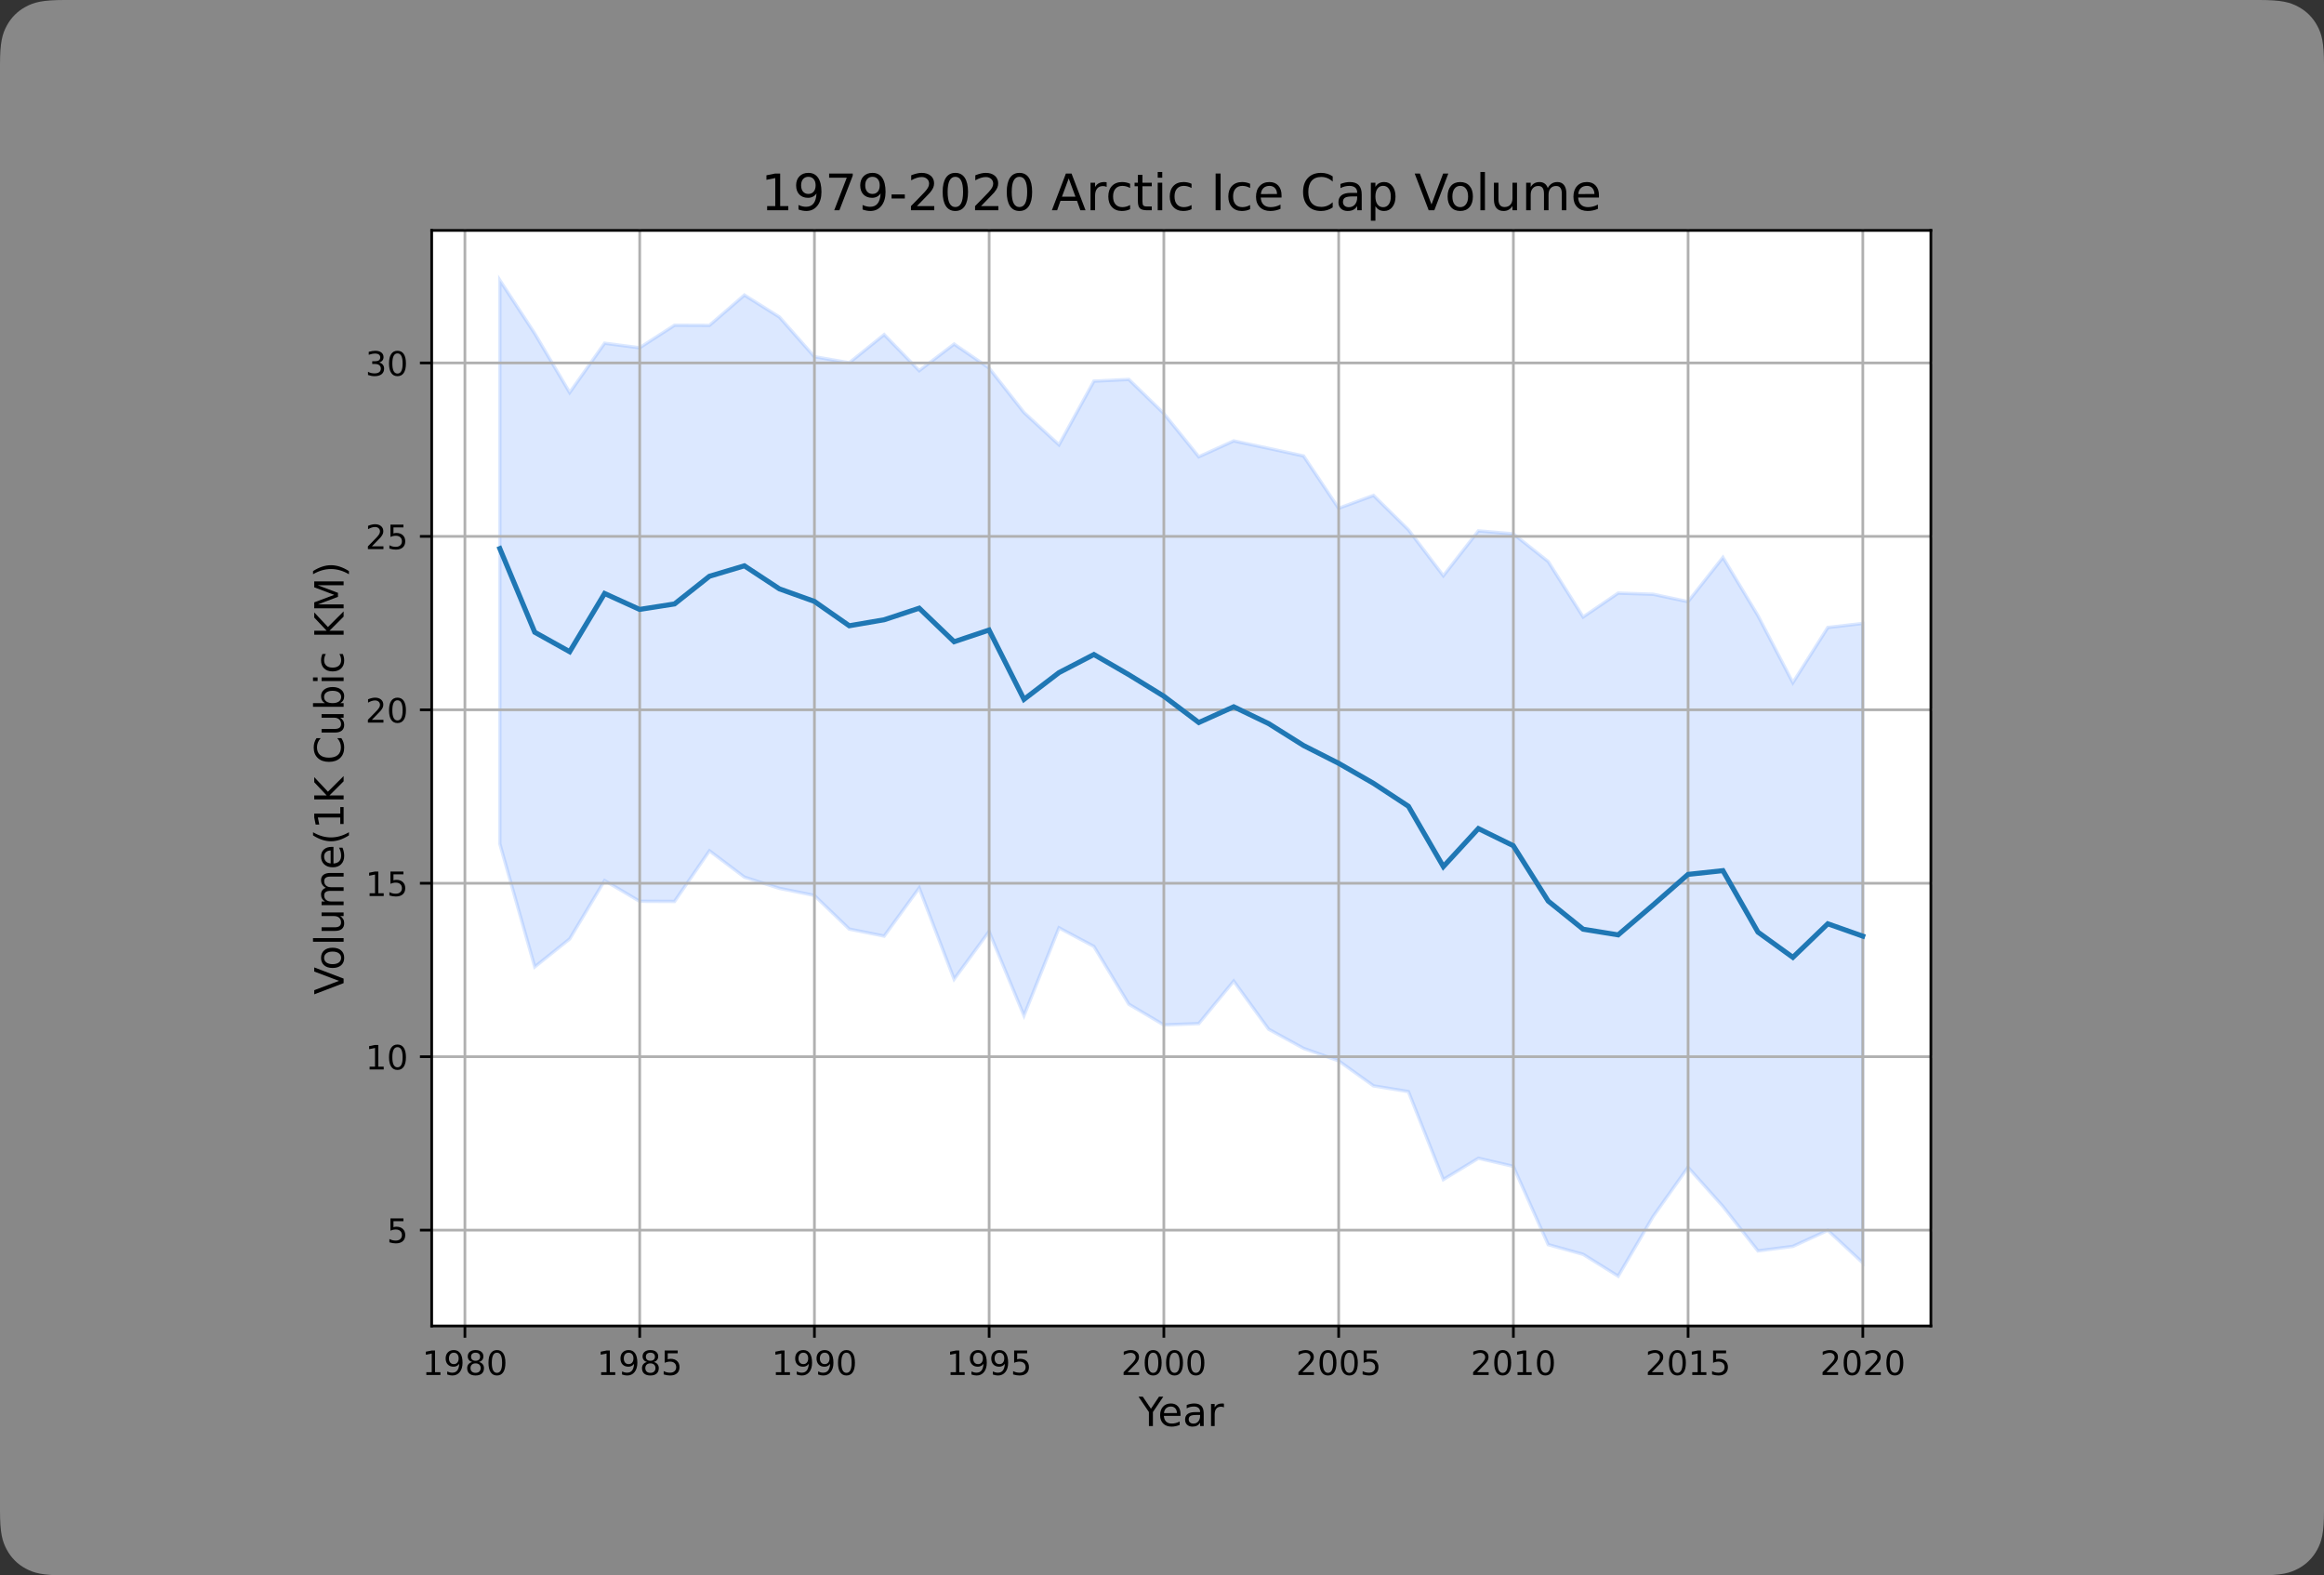 <?xml version="1.0" encoding="UTF-8"?>
<svg width="692px" height="469px" viewBox="0 0 692 469" version="1.1" xmlns="http://www.w3.org/2000/svg" xmlns:xlink="http://www.w3.org/1999/xlink">
    <rect x="0" y="0" width="692" height="469" fill="#333333" stroke="none"/>
    <title>Group 3@2x</title>
    <g id="Page-1" stroke="none" stroke-width="1" fill="none" fill-rule="evenodd">
        <g id="Group-3">
            <path d="M19.229,-7.76880231e-16 L672.771,7.76880231e-16 C679.457,-4.51389787e-16 681.882,0.696 684.326,2.003 C686.771,3.311 688.689,5.229 689.997,7.674 C691.304,10.118 692,12.543 692,19.229 L692,449.771 C692,456.457 691.304,458.882 689.997,461.326 C688.689,463.771 686.771,465.689 684.326,466.997 C681.882,468.304 679.457,469 672.771,469 L19.229,469 C12.543,469 10.118,468.304 7.674,466.997 C5.229,465.689 3.311,463.771 2.003,461.326 C0.696,458.882 3.00926524e-16,456.457 -5.17920154e-16,449.771 L5.17920154e-16,19.229 C-3.00926524e-16,12.543 0.696,10.118 2.003,7.674 C3.311,5.229 5.229,3.311 7.674,2.003 C10.118,0.696 12.543,4.51389787e-16 19.229,-7.76880231e-16 Z" id="Rectangle" fill-opacity="0.45" fill="#F1F1F1"></path>
            <g id="20200709-output_23_0" transform="translate(42, 44)">
                <g id="patch_1" transform="translate(44, 0)">
                    <polygon id="Path" points="0 390.25 496.139 390.25 496.139 0 0 0"></polygon>
                </g>
                <g id="axes_1" transform="translate(0, 6)">
                    <g id="patch_2" transform="translate(86, 18)" fill="#FFFFFF" fill-rule="nonzero">
                        <polygon id="Path" points="0.539 326.758 446.939 326.758 446.939 0.598 0.539 0.598"></polygon>
                    </g>
                    <g id="PolyCollection_1" transform="translate(106, 33)" fill="#518FFF" fill-opacity="0.2" fill-rule="nonzero" stroke="#518FFF" stroke-opacity="0.2">
                        <g id="m60f5c768f7-link" transform="translate(0, 0.25)">
                            <polygon id="m60f5c768f7" points="0.83 0.174 0.83 167.946 11.229 204.607 21.628 196.283 32.027 178.913 42.454 185.079 52.853 185.13 63.252 170.053 73.651 177.891 84.079 181.227 94.478 183.333 104.877 193.351 115.276 195.447 125.703 181.113 136.102 208.273 146.501 194.053 156.9 219.106 167.328 192.979 177.727 198.524 188.126 215.729 198.525 221.884 208.953 221.492 219.352 208.841 229.751 223.165 240.15 228.865 250.577 232.573 260.976 240.029 271.375 241.743 281.774 267.922 292.202 261.581 302.601 263.987 313 287.295 323.399 290.187 333.826 296.683 344.225 278.931 354.624 264.266 365.023 275.915 375.451 289.154 385.85 287.812 396.249 283.041 406.648 292.707 406.648 102.349 406.648 102.349 396.249 103.557 385.85 119.998 375.451 100.036 365.023 82.697 354.624 95.874 344.225 93.664 333.826 93.323 323.399 100.428 313 83.926 302.601 75.674 292.202 74.797 281.774 88.16 271.375 74.466 260.976 64.242 250.577 68.063 240.15 52.49 229.751 50.229 219.352 48.008 208.953 52.728 198.525 39.829 188.126 29.709 177.727 30.215 167.328 49.175 156.9 39.55 146.501 26.311 136.102 19.186 125.703 27.096 115.276 16.366 104.877 24.752 94.478 22.934 84.079 11.131 73.651 4.594 63.252 13.609 52.853 13.568 42.454 20.28 32.027 18.927 21.628 33.623 11.229 16.046"></polygon>
                        </g>
                    </g>
                    <g id="matplotlib.axis_1" transform="translate(84, 18)">
                        <g id="xtick_1">
                            <g id="line2d_1" transform="translate(11, 0)" stroke="#B0B0B0" stroke-linecap="square" stroke-width="0.8">
                                <line x1="1.431" y1="326.758" x2="1.431" y2="0.598" id="Path"></line>
                            </g>
                            <g id="line2d_2" transform="translate(11, 326)" fill="#000000" fill-rule="nonzero" stroke="#000000" stroke-width="0.8">
                                <g id="mb58c8483ba-link" transform="translate(0.431, 0.758)">
                                    <line x1="1" y1="0" x2="1" y2="3.5" id="mb58c8483ba"></line>
                                </g>
                            </g>
                            <g id="text_1" transform="translate(0, 333)" fill="#000000" fill-rule="nonzero">
                                <g id="Group" transform="translate(12.606, 4.706) scale(-1, 1) rotate(-180) translate(-12.606, -4.706) translate(0.706, 0.856)">
                                    <g id="DejaVuSans-49-link" transform="translate(0, 0.2)">
                                        <polygon id="DejaVuSans-49" points="0.241 0.83 1.852 0.83 1.852 6.392 0.098 6.041 0.098 6.939 1.842 7.291 2.828 7.291 2.828 0.83 4.439 0.83 4.439 0 0.241 0"></polygon>
                                    </g>
                                    <g id="DejaVuSans-57-link" transform="translate(5.962, 0)">
                                        <path d="M0.498,0.352 L0.498,1.25 C0.746,1.132 0.997,1.043 1.25,0.981 C1.504,0.92 1.754,0.889 1.998,0.889 C2.649,0.889 3.146,1.108 3.489,1.545 C3.833,1.983 4.029,2.648 4.078,3.541 C3.89,3.26 3.65,3.045 3.359,2.895 C3.07,2.745 2.749,2.67 2.398,2.67 C1.669,2.67 1.092,2.891 0.667,3.331 C0.242,3.773 0.03,4.377 0.03,5.142 C0.03,5.89 0.251,6.49 0.694,6.942 C1.136,7.395 1.726,7.622 2.461,7.622 C3.305,7.622 3.948,7.298 4.392,6.652 C4.837,6.006 5.059,5.068 5.059,3.837 C5.059,2.689 4.786,1.771 4.241,1.086 C3.696,0.401 2.963,0.058 2.042,0.058 C1.794,0.058 1.543,0.082 1.289,0.131 C1.036,0.18 0.772,0.254 0.498,0.352 Z M2.461,3.442 C2.904,3.442 3.254,3.593 3.513,3.895 C3.772,4.198 3.902,4.614 3.902,5.142 C3.902,5.666 3.772,6.08 3.513,6.384 C3.254,6.689 2.904,6.841 2.461,6.841 C2.018,6.841 1.668,6.689 1.409,6.384 C1.151,6.08 1.022,5.666 1.022,5.142 C1.022,4.614 1.151,4.198 1.409,3.895 C1.668,3.593 2.018,3.442 2.461,3.442 Z" id="DejaVuSans-57"></path>
                                    </g>
                                    <g id="DejaVuSans-56-link" transform="translate(12.325, 0)">
                                        <path d="M2.578,3.663 C2.109,3.663 1.741,3.537 1.472,3.286 C1.204,3.035 1.07,2.69 1.07,2.252 C1.07,1.812 1.204,1.467 1.472,1.216 C1.741,0.965 2.109,0.839 2.578,0.839 C3.047,0.839 3.416,0.965 3.686,1.217 C3.957,1.47 4.092,1.815 4.092,2.252 C4.092,2.69 3.958,3.035 3.689,3.286 C3.421,3.537 3.051,3.663 2.578,3.663 Z M1.592,4.081 C1.169,4.185 0.84,4.382 0.603,4.672 C0.368,4.963 0.25,5.316 0.25,5.733 C0.25,6.315 0.457,6.776 0.872,7.114 C1.288,7.453 1.856,7.622 2.578,7.622 C3.304,7.622 3.874,7.453 4.287,7.114 C4.701,6.776 4.908,6.315 4.908,5.733 C4.908,5.316 4.79,4.963 4.553,4.672 C4.318,4.382 3.99,4.185 3.57,4.081 C4.045,3.971 4.415,3.754 4.68,3.431 C4.945,3.109 5.078,2.716 5.078,2.252 C5.078,1.544 4.862,1.002 4.431,0.623 C4,0.246 3.382,0.058 2.578,0.058 C1.775,0.058 1.157,0.246 0.725,0.623 C0.294,1.002 0.078,1.544 0.078,2.252 C0.078,2.716 0.211,3.109 0.478,3.431 C0.746,3.754 1.117,3.971 1.592,4.081 Z M1.231,5.639 C1.231,5.262 1.349,4.968 1.584,4.756 C1.821,4.545 2.152,4.439 2.578,4.439 C3.002,4.439 3.333,4.545 3.572,4.756 C3.811,4.968 3.931,5.262 3.931,5.639 C3.931,6.017 3.811,6.312 3.572,6.523 C3.333,6.735 3.002,6.841 2.578,6.841 C2.152,6.841 1.821,6.735 1.584,6.523 C1.349,6.312 1.231,6.017 1.231,5.639 Z" id="DejaVuSans-56"></path>
                                    </g>
                                    <g id="DejaVuSans-48-link" transform="translate(18.687, 0)">
                                        <path d="M2.578,6.841 C2.071,6.841 1.689,6.591 1.433,6.091 C1.178,5.592 1.05,4.841 1.05,3.837 C1.05,2.839 1.178,2.089 1.433,1.589 C1.689,1.089 2.071,0.839 2.578,0.839 C3.09,0.839 3.473,1.089 3.728,1.589 C3.984,2.089 4.112,2.839 4.112,3.837 C4.112,4.841 3.984,5.592 3.728,6.091 C3.473,6.591 3.09,6.841 2.578,6.841 Z M2.578,7.622 C3.396,7.622 4.02,7.298 4.452,6.652 C4.883,6.006 5.098,5.068 5.098,3.837 C5.098,2.61 4.883,1.673 4.452,1.027 C4.02,0.381 3.396,0.058 2.578,0.058 C1.761,0.058 1.137,0.381 0.706,1.027 C0.275,1.673 0.059,2.61 0.059,3.837 C0.059,5.068 0.275,6.006 0.706,6.652 C1.137,7.298 1.761,7.622 2.578,7.622 Z" id="DejaVuSans-48"></path>
                                    </g>
                                </g>
                            </g>
                        </g>
                        <g id="xtick_2" transform="translate(52, 0)">
                            <g id="line2d_3" transform="translate(11, 0)" stroke="#B0B0B0" stroke-linecap="square" stroke-width="0.8">
                                <line x1="1.483" y1="326.758" x2="1.483" y2="0.598" id="Path"></line>
                            </g>
                            <g id="line2d_4" transform="translate(11, 326)" fill="#000000" fill-rule="nonzero" stroke="#000000" stroke-width="0.8">
                                <g id="mb58c8483ba-link" transform="translate(0.483, 0.758)">
                                    <line x1="1" y1="0" x2="1" y2="3.5" id="mb58c8483ba"></line>
                                </g>
                            </g>
                            <g id="text_2" transform="translate(0, 333)" fill="#000000" fill-rule="nonzero">
                                <g id="Group" transform="translate(12.558, 4.706) scale(-1, 1) rotate(-180) translate(-12.558, -4.706) translate(0.758, 0.856)">
                                    <g id="DejaVuSans-49-link" transform="translate(0, 0.2)">
                                        <polygon id="DejaVuSans-49" points="0.241 0.83 1.852 0.83 1.852 6.392 0.098 6.041 0.098 6.939 1.842 7.291 2.828 7.291 2.828 0.83 4.439 0.83 4.439 0 0.241 0"></polygon>
                                    </g>
                                    <g id="DejaVuSans-57-link" transform="translate(5.962, 0)">
                                        <path d="M0.498,0.352 L0.498,1.25 C0.746,1.132 0.997,1.043 1.25,0.981 C1.504,0.92 1.754,0.889 1.998,0.889 C2.649,0.889 3.146,1.108 3.489,1.545 C3.833,1.983 4.029,2.648 4.078,3.541 C3.89,3.26 3.65,3.045 3.359,2.895 C3.07,2.745 2.749,2.67 2.398,2.67 C1.669,2.67 1.092,2.891 0.667,3.331 C0.242,3.773 0.03,4.377 0.03,5.142 C0.03,5.89 0.251,6.49 0.694,6.942 C1.136,7.395 1.726,7.622 2.461,7.622 C3.305,7.622 3.948,7.298 4.392,6.652 C4.837,6.006 5.059,5.068 5.059,3.837 C5.059,2.689 4.786,1.771 4.241,1.086 C3.696,0.401 2.963,0.058 2.042,0.058 C1.794,0.058 1.543,0.082 1.289,0.131 C1.036,0.18 0.772,0.254 0.498,0.352 Z M2.461,3.442 C2.904,3.442 3.254,3.593 3.513,3.895 C3.772,4.198 3.902,4.614 3.902,5.142 C3.902,5.666 3.772,6.08 3.513,6.384 C3.254,6.689 2.904,6.841 2.461,6.841 C2.018,6.841 1.668,6.689 1.409,6.384 C1.151,6.08 1.022,5.666 1.022,5.142 C1.022,4.614 1.151,4.198 1.409,3.895 C1.668,3.593 2.018,3.442 2.461,3.442 Z" id="DejaVuSans-57"></path>
                                    </g>
                                    <g id="DejaVuSans-56-link" transform="translate(12.325, 0)">
                                        <path d="M2.578,3.663 C2.109,3.663 1.741,3.537 1.472,3.286 C1.204,3.035 1.07,2.69 1.07,2.252 C1.07,1.812 1.204,1.467 1.472,1.216 C1.741,0.965 2.109,0.839 2.578,0.839 C3.047,0.839 3.416,0.965 3.686,1.217 C3.957,1.47 4.092,1.815 4.092,2.252 C4.092,2.69 3.958,3.035 3.689,3.286 C3.421,3.537 3.051,3.663 2.578,3.663 Z M1.592,4.081 C1.169,4.185 0.84,4.382 0.603,4.672 C0.368,4.963 0.25,5.316 0.25,5.733 C0.25,6.315 0.457,6.776 0.872,7.114 C1.288,7.453 1.856,7.622 2.578,7.622 C3.304,7.622 3.874,7.453 4.287,7.114 C4.701,6.776 4.908,6.315 4.908,5.733 C4.908,5.316 4.79,4.963 4.553,4.672 C4.318,4.382 3.99,4.185 3.57,4.081 C4.045,3.971 4.415,3.754 4.68,3.431 C4.945,3.109 5.078,2.716 5.078,2.252 C5.078,1.544 4.862,1.002 4.431,0.623 C4,0.246 3.382,0.058 2.578,0.058 C1.775,0.058 1.157,0.246 0.725,0.623 C0.294,1.002 0.078,1.544 0.078,2.252 C0.078,2.716 0.211,3.109 0.478,3.431 C0.746,3.754 1.117,3.971 1.592,4.081 Z M1.231,5.639 C1.231,5.262 1.349,4.968 1.584,4.756 C1.821,4.545 2.152,4.439 2.578,4.439 C3.002,4.439 3.333,4.545 3.572,4.756 C3.811,4.968 3.931,5.262 3.931,5.639 C3.931,6.017 3.811,6.312 3.572,6.523 C3.333,6.735 3.002,6.841 2.578,6.841 C2.152,6.841 1.821,6.735 1.584,6.523 C1.349,6.312 1.231,6.017 1.231,5.639 Z" id="DejaVuSans-56"></path>
                                    </g>
                                    <g id="DejaVuSans-53-link" transform="translate(18.787, 0)">
                                        <path d="M0.38,7.491 L4.252,7.491 L4.252,6.659 L1.283,6.659 L1.283,4.873 C1.426,4.922 1.568,4.959 1.711,4.983 C1.855,5.007 1.998,5.019 2.142,5.019 C2.956,5.019 3.6,4.796 4.075,4.35 C4.551,3.904 4.789,3.301 4.789,2.539 C4.789,1.755 4.545,1.145 4.056,0.709 C3.568,0.275 2.879,0.058 1.991,0.058 C1.684,0.058 1.372,0.084 1.055,0.136 C0.738,0.188 0.41,0.266 0.072,0.37 L0.072,1.363 C0.365,1.203 0.667,1.084 0.98,1.006 C1.292,0.928 1.622,0.889 1.97,0.889 C2.534,0.889 2.98,1.037 3.308,1.333 C3.637,1.629 3.802,2.031 3.802,2.539 C3.802,3.046 3.637,3.448 3.308,3.744 C2.98,4.041 2.534,4.189 1.97,4.189 C1.707,4.189 1.444,4.16 1.181,4.102 C0.92,4.043 0.653,3.952 0.38,3.828 L0.38,7.491 Z" id="DejaVuSans-53"></path>
                                    </g>
                                </g>
                            </g>
                        </g>
                        <g id="xtick_3" transform="translate(104, 0)">
                            <g id="line2d_5" transform="translate(12, 0)" stroke="#B0B0B0" stroke-linecap="square" stroke-width="0.8">
                                <line x1="0.506" y1="326.758" x2="0.506" y2="0.598" id="Path"></line>
                            </g>
                            <g id="line2d_6" transform="translate(11, 326)" fill="#000000" fill-rule="nonzero" stroke="#000000" stroke-width="0.8">
                                <g id="mb58c8483ba-link" transform="translate(0.506, 0.758)">
                                    <line x1="1" y1="0" x2="1" y2="3.5" id="mb58c8483ba"></line>
                                </g>
                            </g>
                            <g id="text_3" transform="translate(0, 333)" fill="#000000" fill-rule="nonzero">
                                <g id="Group" transform="translate(12.681, 4.706) scale(-1, 1) rotate(-180) translate(-12.681, -4.706) translate(0.781, 0.856)">
                                    <g id="DejaVuSans-49-link" transform="translate(0, 0.2)">
                                        <polygon id="DejaVuSans-49" points="0.241 0.83 1.852 0.83 1.852 6.392 0.098 6.041 0.098 6.939 1.842 7.291 2.828 7.291 2.828 0.83 4.439 0.83 4.439 0 0.241 0"></polygon>
                                    </g>
                                    <g id="DejaVuSans-57-link" transform="translate(5.962, 0)">
                                        <path d="M0.498,0.352 L0.498,1.25 C0.746,1.132 0.997,1.043 1.25,0.981 C1.504,0.92 1.754,0.889 1.998,0.889 C2.649,0.889 3.146,1.108 3.489,1.545 C3.833,1.983 4.029,2.648 4.078,3.541 C3.89,3.26 3.65,3.045 3.359,2.895 C3.07,2.745 2.749,2.67 2.398,2.67 C1.669,2.67 1.092,2.891 0.667,3.331 C0.242,3.773 0.03,4.377 0.03,5.142 C0.03,5.89 0.251,6.49 0.694,6.942 C1.136,7.395 1.726,7.622 2.461,7.622 C3.305,7.622 3.948,7.298 4.392,6.652 C4.837,6.006 5.059,5.068 5.059,3.837 C5.059,2.689 4.786,1.771 4.241,1.086 C3.696,0.401 2.963,0.058 2.042,0.058 C1.794,0.058 1.543,0.082 1.289,0.131 C1.036,0.18 0.772,0.254 0.498,0.352 Z M2.461,3.442 C2.904,3.442 3.254,3.593 3.513,3.895 C3.772,4.198 3.902,4.614 3.902,5.142 C3.902,5.666 3.772,6.08 3.513,6.384 C3.254,6.689 2.904,6.841 2.461,6.841 C2.018,6.841 1.668,6.689 1.409,6.384 C1.151,6.08 1.022,5.666 1.022,5.142 C1.022,4.614 1.151,4.198 1.409,3.895 C1.668,3.593 2.018,3.442 2.461,3.442 Z" id="DejaVuSans-57"></path>
                                    </g>
                                    <g id="DejaVuSans-57-link" transform="translate(12.325, 0)">
                                        <path d="M0.498,0.352 L0.498,1.25 C0.746,1.132 0.997,1.043 1.25,0.981 C1.504,0.92 1.754,0.889 1.998,0.889 C2.649,0.889 3.146,1.108 3.489,1.545 C3.833,1.983 4.029,2.648 4.078,3.541 C3.89,3.26 3.65,3.045 3.359,2.895 C3.07,2.745 2.749,2.67 2.398,2.67 C1.669,2.67 1.092,2.891 0.667,3.331 C0.242,3.773 0.03,4.377 0.03,5.142 C0.03,5.89 0.251,6.49 0.694,6.942 C1.136,7.395 1.726,7.622 2.461,7.622 C3.305,7.622 3.948,7.298 4.392,6.652 C4.837,6.006 5.059,5.068 5.059,3.837 C5.059,2.689 4.786,1.771 4.241,1.086 C3.696,0.401 2.963,0.058 2.042,0.058 C1.794,0.058 1.543,0.082 1.289,0.131 C1.036,0.18 0.772,0.254 0.498,0.352 Z M2.461,3.442 C2.904,3.442 3.254,3.593 3.513,3.895 C3.772,4.198 3.902,4.614 3.902,5.142 C3.902,5.666 3.772,6.08 3.513,6.384 C3.254,6.689 2.904,6.841 2.461,6.841 C2.018,6.841 1.668,6.689 1.409,6.384 C1.151,6.08 1.022,5.666 1.022,5.142 C1.022,4.614 1.151,4.198 1.409,3.895 C1.668,3.593 2.018,3.442 2.461,3.442 Z" id="DejaVuSans-57"></path>
                                    </g>
                                    <g id="DejaVuSans-48-link" transform="translate(18.687, 0)">
                                        <path d="M2.578,6.841 C2.071,6.841 1.689,6.591 1.433,6.091 C1.178,5.592 1.05,4.841 1.05,3.837 C1.05,2.839 1.178,2.089 1.433,1.589 C1.689,1.089 2.071,0.839 2.578,0.839 C3.09,0.839 3.473,1.089 3.728,1.589 C3.984,2.089 4.112,2.839 4.112,3.837 C4.112,4.841 3.984,5.592 3.728,6.091 C3.473,6.591 3.09,6.841 2.578,6.841 Z M2.578,7.622 C3.396,7.622 4.02,7.298 4.452,6.652 C4.883,6.006 5.098,5.068 5.098,3.837 C5.098,2.61 4.883,1.673 4.452,1.027 C4.02,0.381 3.396,0.058 2.578,0.058 C1.761,0.058 1.137,0.381 0.706,1.027 C0.275,1.673 0.059,2.61 0.059,3.837 C0.059,5.068 0.275,6.006 0.706,6.652 C1.137,7.298 1.761,7.622 2.578,7.622 Z" id="DejaVuSans-48"></path>
                                    </g>
                                </g>
                            </g>
                        </g>
                        <g id="xtick_4" transform="translate(156, 0)">
                            <g id="line2d_7" transform="translate(12, 0)" stroke="#B0B0B0" stroke-linecap="square" stroke-width="0.8">
                                <line x1="0.53" y1="326.758" x2="0.53" y2="0.598" id="Path"></line>
                            </g>
                            <g id="line2d_8" transform="translate(11, 326)" fill="#000000" fill-rule="nonzero" stroke="#000000" stroke-width="0.8">
                                <g id="mb58c8483ba-link" transform="translate(0.53, 0.758)">
                                    <line x1="1" y1="0" x2="1" y2="3.5" id="mb58c8483ba"></line>
                                </g>
                            </g>
                            <g id="text_4" transform="translate(0, 333)" fill="#000000" fill-rule="nonzero">
                                <g id="Group" transform="translate(12.605, 4.706) scale(-1, 1) rotate(-180) translate(-12.605, -4.706) translate(0.805, 0.856)">
                                    <g id="DejaVuSans-49-link" transform="translate(0, 0.2)">
                                        <polygon id="DejaVuSans-49" points="0.241 0.83 1.852 0.83 1.852 6.392 0.098 6.041 0.098 6.939 1.842 7.291 2.828 7.291 2.828 0.83 4.439 0.83 4.439 0 0.241 0"></polygon>
                                    </g>
                                    <g id="DejaVuSans-57-link" transform="translate(5.962, 0)">
                                        <path d="M0.498,0.352 L0.498,1.25 C0.746,1.132 0.997,1.043 1.25,0.981 C1.504,0.92 1.754,0.889 1.998,0.889 C2.649,0.889 3.146,1.108 3.489,1.545 C3.833,1.983 4.029,2.648 4.078,3.541 C3.89,3.26 3.65,3.045 3.359,2.895 C3.07,2.745 2.749,2.67 2.398,2.67 C1.669,2.67 1.092,2.891 0.667,3.331 C0.242,3.773 0.03,4.377 0.03,5.142 C0.03,5.89 0.251,6.49 0.694,6.942 C1.136,7.395 1.726,7.622 2.461,7.622 C3.305,7.622 3.948,7.298 4.392,6.652 C4.837,6.006 5.059,5.068 5.059,3.837 C5.059,2.689 4.786,1.771 4.241,1.086 C3.696,0.401 2.963,0.058 2.042,0.058 C1.794,0.058 1.543,0.082 1.289,0.131 C1.036,0.18 0.772,0.254 0.498,0.352 Z M2.461,3.442 C2.904,3.442 3.254,3.593 3.513,3.895 C3.772,4.198 3.902,4.614 3.902,5.142 C3.902,5.666 3.772,6.08 3.513,6.384 C3.254,6.689 2.904,6.841 2.461,6.841 C2.018,6.841 1.668,6.689 1.409,6.384 C1.151,6.08 1.022,5.666 1.022,5.142 C1.022,4.614 1.151,4.198 1.409,3.895 C1.668,3.593 2.018,3.442 2.461,3.442 Z" id="DejaVuSans-57"></path>
                                    </g>
                                    <g id="DejaVuSans-57-link" transform="translate(12.325, 0)">
                                        <path d="M0.498,0.352 L0.498,1.25 C0.746,1.132 0.997,1.043 1.25,0.981 C1.504,0.92 1.754,0.889 1.998,0.889 C2.649,0.889 3.146,1.108 3.489,1.545 C3.833,1.983 4.029,2.648 4.078,3.541 C3.89,3.26 3.65,3.045 3.359,2.895 C3.07,2.745 2.749,2.67 2.398,2.67 C1.669,2.67 1.092,2.891 0.667,3.331 C0.242,3.773 0.03,4.377 0.03,5.142 C0.03,5.89 0.251,6.49 0.694,6.942 C1.136,7.395 1.726,7.622 2.461,7.622 C3.305,7.622 3.948,7.298 4.392,6.652 C4.837,6.006 5.059,5.068 5.059,3.837 C5.059,2.689 4.786,1.771 4.241,1.086 C3.696,0.401 2.963,0.058 2.042,0.058 C1.794,0.058 1.543,0.082 1.289,0.131 C1.036,0.18 0.772,0.254 0.498,0.352 Z M2.461,3.442 C2.904,3.442 3.254,3.593 3.513,3.895 C3.772,4.198 3.902,4.614 3.902,5.142 C3.902,5.666 3.772,6.08 3.513,6.384 C3.254,6.689 2.904,6.841 2.461,6.841 C2.018,6.841 1.668,6.689 1.409,6.384 C1.151,6.08 1.022,5.666 1.022,5.142 C1.022,4.614 1.151,4.198 1.409,3.895 C1.668,3.593 2.018,3.442 2.461,3.442 Z" id="DejaVuSans-57"></path>
                                    </g>
                                    <g id="DejaVuSans-53-link" transform="translate(18.787, 0)">
                                        <path d="M0.38,7.491 L4.252,7.491 L4.252,6.659 L1.283,6.659 L1.283,4.873 C1.426,4.922 1.568,4.959 1.711,4.983 C1.855,5.007 1.998,5.019 2.142,5.019 C2.956,5.019 3.6,4.796 4.075,4.35 C4.551,3.904 4.789,3.301 4.789,2.539 C4.789,1.755 4.545,1.145 4.056,0.709 C3.568,0.275 2.879,0.058 1.991,0.058 C1.684,0.058 1.372,0.084 1.055,0.136 C0.738,0.188 0.41,0.266 0.072,0.37 L0.072,1.363 C0.365,1.203 0.667,1.084 0.98,1.006 C1.292,0.928 1.622,0.889 1.97,0.889 C2.534,0.889 2.98,1.037 3.308,1.333 C3.637,1.629 3.802,2.031 3.802,2.539 C3.802,3.046 3.637,3.448 3.308,3.744 C2.98,4.041 2.534,4.189 1.97,4.189 C1.707,4.189 1.444,4.16 1.181,4.102 C0.92,4.043 0.653,3.952 0.38,3.828 L0.38,7.491 Z" id="DejaVuSans-53"></path>
                                    </g>
                                </g>
                            </g>
                        </g>
                        <g id="xtick_5" transform="translate(208, 0)">
                            <g id="line2d_9" transform="translate(12, 0)" stroke="#B0B0B0" stroke-linecap="square" stroke-width="0.8">
                                <line x1="0.553" y1="326.758" x2="0.553" y2="0.598" id="Path"></line>
                            </g>
                            <g id="line2d_10" transform="translate(11, 326)" fill="#000000" fill-rule="nonzero" stroke="#000000" stroke-width="0.8">
                                <g id="mb58c8483ba-link" transform="translate(0.553, 0.758)">
                                    <line x1="1" y1="0" x2="1" y2="3.5" id="mb58c8483ba"></line>
                                </g>
                            </g>
                            <g id="text_5" transform="translate(0, 333)" fill="#000000" fill-rule="nonzero">
                                <g id="Group" transform="translate(12.578, 4.706) scale(-1, 1) rotate(-180) translate(-12.578, -4.706) translate(0.528, 0.856)">
                                    <g id="DejaVuSans-50-link" transform="translate(0, 0.2)">
                                        <path d="M1.219,0.83 L4.661,0.83 L4.661,0 L0.033,0 L0.033,0.83 C0.407,1.217 0.917,1.737 1.562,2.389 C2.209,3.042 2.616,3.464 2.781,3.653 C3.097,4.007 3.317,4.307 3.442,4.553 C3.568,4.799 3.631,5.041 3.631,5.278 C3.631,5.666 3.495,5.981 3.223,6.225 C2.952,6.47 2.597,6.592 2.161,6.592 C1.852,6.592 1.525,6.539 1.181,6.431 C0.839,6.324 0.472,6.161 0.081,5.942 L0.081,6.939 C0.478,7.098 0.849,7.219 1.194,7.3 C1.54,7.381 1.856,7.422 2.142,7.422 C2.897,7.422 3.499,7.233 3.948,6.855 C4.397,6.478 4.622,5.973 4.622,5.342 C4.622,5.042 4.566,4.758 4.453,4.489 C4.342,4.221 4.138,3.905 3.841,3.541 C3.759,3.446 3.501,3.173 3.064,2.722 C2.629,2.271 2.014,1.64 1.219,0.83 Z" id="DejaVuSans-50"></path>
                                    </g>
                                    <g id="DejaVuSans-48-link" transform="translate(6.262, 0)">
                                        <path d="M2.578,6.841 C2.071,6.841 1.689,6.591 1.433,6.091 C1.178,5.592 1.05,4.841 1.05,3.837 C1.05,2.839 1.178,2.089 1.433,1.589 C1.689,1.089 2.071,0.839 2.578,0.839 C3.09,0.839 3.473,1.089 3.728,1.589 C3.984,2.089 4.112,2.839 4.112,3.837 C4.112,4.841 3.984,5.592 3.728,6.091 C3.473,6.591 3.09,6.841 2.578,6.841 Z M2.578,7.622 C3.396,7.622 4.02,7.298 4.452,6.652 C4.883,6.006 5.098,5.068 5.098,3.837 C5.098,2.61 4.883,1.673 4.452,1.027 C4.02,0.381 3.396,0.058 2.578,0.058 C1.761,0.058 1.137,0.381 0.706,1.027 C0.275,1.673 0.059,2.61 0.059,3.837 C0.059,5.068 0.275,6.006 0.706,6.652 C1.137,7.298 1.761,7.622 2.578,7.622 Z" id="DejaVuSans-48"></path>
                                    </g>
                                    <g id="DejaVuSans-48-link" transform="translate(12.625, 0)">
                                        <path d="M2.578,6.841 C2.071,6.841 1.689,6.591 1.433,6.091 C1.178,5.592 1.05,4.841 1.05,3.837 C1.05,2.839 1.178,2.089 1.433,1.589 C1.689,1.089 2.071,0.839 2.578,0.839 C3.09,0.839 3.473,1.089 3.728,1.589 C3.984,2.089 4.112,2.839 4.112,3.837 C4.112,4.841 3.984,5.592 3.728,6.091 C3.473,6.591 3.09,6.841 2.578,6.841 Z M2.578,7.622 C3.396,7.622 4.02,7.298 4.452,6.652 C4.883,6.006 5.098,5.068 5.098,3.837 C5.098,2.61 4.883,1.673 4.452,1.027 C4.02,0.381 3.396,0.058 2.578,0.058 C1.761,0.058 1.137,0.381 0.706,1.027 C0.275,1.673 0.059,2.61 0.059,3.837 C0.059,5.068 0.275,6.006 0.706,6.652 C1.137,7.298 1.761,7.622 2.578,7.622 Z" id="DejaVuSans-48"></path>
                                    </g>
                                    <g id="DejaVuSans-48-link" transform="translate(18.987, 0)">
                                        <path d="M2.578,6.841 C2.071,6.841 1.689,6.591 1.433,6.091 C1.178,5.592 1.05,4.841 1.05,3.837 C1.05,2.839 1.178,2.089 1.433,1.589 C1.689,1.089 2.071,0.839 2.578,0.839 C3.09,0.839 3.473,1.089 3.728,1.589 C3.984,2.089 4.112,2.839 4.112,3.837 C4.112,4.841 3.984,5.592 3.728,6.091 C3.473,6.591 3.09,6.841 2.578,6.841 Z M2.578,7.622 C3.396,7.622 4.02,7.298 4.452,6.652 C4.883,6.006 5.098,5.068 5.098,3.837 C5.098,2.61 4.883,1.673 4.452,1.027 C4.02,0.381 3.396,0.058 2.578,0.058 C1.761,0.058 1.137,0.381 0.706,1.027 C0.275,1.673 0.059,2.61 0.059,3.837 C0.059,5.068 0.275,6.006 0.706,6.652 C1.137,7.298 1.761,7.622 2.578,7.622 Z" id="DejaVuSans-48"></path>
                                    </g>
                                </g>
                            </g>
                        </g>
                        <g id="xtick_6" transform="translate(260, 0)">
                            <g id="line2d_11" transform="translate(12, 0)" stroke="#B0B0B0" stroke-linecap="square" stroke-width="0.8">
                                <line x1="0.606" y1="326.758" x2="0.606" y2="0.598" id="Path"></line>
                            </g>
                            <g id="line2d_12" transform="translate(11, 326)" fill="#000000" fill-rule="nonzero" stroke="#000000" stroke-width="0.8">
                                <g id="mb58c8483ba-link" transform="translate(0.606, 0.758)">
                                    <line x1="1" y1="0" x2="1" y2="3.5" id="mb58c8483ba"></line>
                                </g>
                            </g>
                            <g id="text_6" transform="translate(0, 333)" fill="#000000" fill-rule="nonzero">
                                <g id="Group" transform="translate(12.531, 4.706) scale(-1, 1) rotate(-180) translate(-12.531, -4.706) translate(0.581, 0.856)">
                                    <g id="DejaVuSans-50-link" transform="translate(0, 0.2)">
                                        <path d="M1.219,0.83 L4.661,0.83 L4.661,0 L0.033,0 L0.033,0.83 C0.407,1.217 0.917,1.737 1.562,2.389 C2.209,3.042 2.616,3.464 2.781,3.653 C3.097,4.007 3.317,4.307 3.442,4.553 C3.568,4.799 3.631,5.041 3.631,5.278 C3.631,5.666 3.495,5.981 3.223,6.225 C2.952,6.47 2.597,6.592 2.161,6.592 C1.852,6.592 1.525,6.539 1.181,6.431 C0.839,6.324 0.472,6.161 0.081,5.942 L0.081,6.939 C0.478,7.098 0.849,7.219 1.194,7.3 C1.54,7.381 1.856,7.422 2.142,7.422 C2.897,7.422 3.499,7.233 3.948,6.855 C4.397,6.478 4.622,5.973 4.622,5.342 C4.622,5.042 4.566,4.758 4.453,4.489 C4.342,4.221 4.138,3.905 3.841,3.541 C3.759,3.446 3.501,3.173 3.064,2.722 C2.629,2.271 2.014,1.64 1.219,0.83 Z" id="DejaVuSans-50"></path>
                                    </g>
                                    <g id="DejaVuSans-48-link" transform="translate(6.262, 0)">
                                        <path d="M2.578,6.841 C2.071,6.841 1.689,6.591 1.433,6.091 C1.178,5.592 1.05,4.841 1.05,3.837 C1.05,2.839 1.178,2.089 1.433,1.589 C1.689,1.089 2.071,0.839 2.578,0.839 C3.09,0.839 3.473,1.089 3.728,1.589 C3.984,2.089 4.112,2.839 4.112,3.837 C4.112,4.841 3.984,5.592 3.728,6.091 C3.473,6.591 3.09,6.841 2.578,6.841 Z M2.578,7.622 C3.396,7.622 4.02,7.298 4.452,6.652 C4.883,6.006 5.098,5.068 5.098,3.837 C5.098,2.61 4.883,1.673 4.452,1.027 C4.02,0.381 3.396,0.058 2.578,0.058 C1.761,0.058 1.137,0.381 0.706,1.027 C0.275,1.673 0.059,2.61 0.059,3.837 C0.059,5.068 0.275,6.006 0.706,6.652 C1.137,7.298 1.761,7.622 2.578,7.622 Z" id="DejaVuSans-48"></path>
                                    </g>
                                    <g id="DejaVuSans-48-link" transform="translate(12.625, 0)">
                                        <path d="M2.578,6.841 C2.071,6.841 1.689,6.591 1.433,6.091 C1.178,5.592 1.05,4.841 1.05,3.837 C1.05,2.839 1.178,2.089 1.433,1.589 C1.689,1.089 2.071,0.839 2.578,0.839 C3.09,0.839 3.473,1.089 3.728,1.589 C3.984,2.089 4.112,2.839 4.112,3.837 C4.112,4.841 3.984,5.592 3.728,6.091 C3.473,6.591 3.09,6.841 2.578,6.841 Z M2.578,7.622 C3.396,7.622 4.02,7.298 4.452,6.652 C4.883,6.006 5.098,5.068 5.098,3.837 C5.098,2.61 4.883,1.673 4.452,1.027 C4.02,0.381 3.396,0.058 2.578,0.058 C1.761,0.058 1.137,0.381 0.706,1.027 C0.275,1.673 0.059,2.61 0.059,3.837 C0.059,5.068 0.275,6.006 0.706,6.652 C1.137,7.298 1.761,7.622 2.578,7.622 Z" id="DejaVuSans-48"></path>
                                    </g>
                                    <g id="DejaVuSans-53-link" transform="translate(19.087, 0)">
                                        <path d="M0.38,7.491 L4.252,7.491 L4.252,6.659 L1.283,6.659 L1.283,4.873 C1.426,4.922 1.568,4.959 1.711,4.983 C1.855,5.007 1.998,5.019 2.142,5.019 C2.956,5.019 3.6,4.796 4.075,4.35 C4.551,3.904 4.789,3.301 4.789,2.539 C4.789,1.755 4.545,1.145 4.056,0.709 C3.568,0.275 2.879,0.058 1.991,0.058 C1.684,0.058 1.372,0.084 1.055,0.136 C0.738,0.188 0.41,0.266 0.072,0.37 L0.072,1.363 C0.365,1.203 0.667,1.084 0.98,1.006 C1.292,0.928 1.622,0.889 1.97,0.889 C2.534,0.889 2.98,1.037 3.308,1.333 C3.637,1.629 3.802,2.031 3.802,2.539 C3.802,3.046 3.637,3.448 3.308,3.744 C2.98,4.041 2.534,4.189 1.97,4.189 C1.707,4.189 1.444,4.16 1.181,4.102 C0.92,4.043 0.653,3.952 0.38,3.828 L0.38,7.491 Z" id="DejaVuSans-53"></path>
                                    </g>
                                </g>
                            </g>
                        </g>
                        <g id="xtick_7" transform="translate(312, 0)">
                            <g id="line2d_13" transform="translate(12, 0)" stroke="#B0B0B0" stroke-linecap="square" stroke-width="0.8">
                                <line x1="0.629" y1="326.758" x2="0.629" y2="0.598" id="Path"></line>
                            </g>
                            <g id="line2d_14" transform="translate(11, 326)" fill="#000000" fill-rule="nonzero" stroke="#000000" stroke-width="0.8">
                                <g id="mb58c8483ba-link" transform="translate(0.629, 0.758)">
                                    <line x1="1" y1="0" x2="1" y2="3.5" id="mb58c8483ba"></line>
                                </g>
                            </g>
                            <g id="text_7" transform="translate(0, 333)" fill="#000000" fill-rule="nonzero">
                                <g id="Group" transform="translate(12.654, 4.706) scale(-1, 1) rotate(-180) translate(-12.654, -4.706) translate(0.604, 0.856)">
                                    <g id="DejaVuSans-50-link" transform="translate(0, 0.2)">
                                        <path d="M1.219,0.83 L4.661,0.83 L4.661,0 L0.033,0 L0.033,0.83 C0.407,1.217 0.917,1.737 1.562,2.389 C2.209,3.042 2.616,3.464 2.781,3.653 C3.097,4.007 3.317,4.307 3.442,4.553 C3.568,4.799 3.631,5.041 3.631,5.278 C3.631,5.666 3.495,5.981 3.223,6.225 C2.952,6.47 2.597,6.592 2.161,6.592 C1.852,6.592 1.525,6.539 1.181,6.431 C0.839,6.324 0.472,6.161 0.081,5.942 L0.081,6.939 C0.478,7.098 0.849,7.219 1.194,7.3 C1.54,7.381 1.856,7.422 2.142,7.422 C2.897,7.422 3.499,7.233 3.948,6.855 C4.397,6.478 4.622,5.973 4.622,5.342 C4.622,5.042 4.566,4.758 4.453,4.489 C4.342,4.221 4.138,3.905 3.841,3.541 C3.759,3.446 3.501,3.173 3.064,2.722 C2.629,2.271 2.014,1.64 1.219,0.83 Z" id="DejaVuSans-50"></path>
                                    </g>
                                    <g id="DejaVuSans-48-link" transform="translate(6.262, 0)">
                                        <path d="M2.578,6.841 C2.071,6.841 1.689,6.591 1.433,6.091 C1.178,5.592 1.05,4.841 1.05,3.837 C1.05,2.839 1.178,2.089 1.433,1.589 C1.689,1.089 2.071,0.839 2.578,0.839 C3.09,0.839 3.473,1.089 3.728,1.589 C3.984,2.089 4.112,2.839 4.112,3.837 C4.112,4.841 3.984,5.592 3.728,6.091 C3.473,6.591 3.09,6.841 2.578,6.841 Z M2.578,7.622 C3.396,7.622 4.02,7.298 4.452,6.652 C4.883,6.006 5.098,5.068 5.098,3.837 C5.098,2.61 4.883,1.673 4.452,1.027 C4.02,0.381 3.396,0.058 2.578,0.058 C1.761,0.058 1.137,0.381 0.706,1.027 C0.275,1.673 0.059,2.61 0.059,3.837 C0.059,5.068 0.275,6.006 0.706,6.652 C1.137,7.298 1.761,7.622 2.578,7.622 Z" id="DejaVuSans-48"></path>
                                    </g>
                                    <g id="DejaVuSans-49-link" transform="translate(13.025, 0.2)">
                                        <polygon id="DejaVuSans-49" points="0.241 0.83 1.852 0.83 1.852 6.392 0.098 6.041 0.098 6.939 1.842 7.291 2.828 7.291 2.828 0.83 4.439 0.83 4.439 0 0.241 0"></polygon>
                                    </g>
                                    <g id="DejaVuSans-48-link" transform="translate(18.987, 0)">
                                        <path d="M2.578,6.841 C2.071,6.841 1.689,6.591 1.433,6.091 C1.178,5.592 1.05,4.841 1.05,3.837 C1.05,2.839 1.178,2.089 1.433,1.589 C1.689,1.089 2.071,0.839 2.578,0.839 C3.09,0.839 3.473,1.089 3.728,1.589 C3.984,2.089 4.112,2.839 4.112,3.837 C4.112,4.841 3.984,5.592 3.728,6.091 C3.473,6.591 3.09,6.841 2.578,6.841 Z M2.578,7.622 C3.396,7.622 4.02,7.298 4.452,6.652 C4.883,6.006 5.098,5.068 5.098,3.837 C5.098,2.61 4.883,1.673 4.452,1.027 C4.02,0.381 3.396,0.058 2.578,0.058 C1.761,0.058 1.137,0.381 0.706,1.027 C0.275,1.673 0.059,2.61 0.059,3.837 C0.059,5.068 0.275,6.006 0.706,6.652 C1.137,7.298 1.761,7.622 2.578,7.622 Z" id="DejaVuSans-48"></path>
                                    </g>
                                </g>
                            </g>
                        </g>
                        <g id="xtick_8" transform="translate(364, 0)">
                            <g id="line2d_15" transform="translate(12, 0)" stroke="#B0B0B0" stroke-linecap="square" stroke-width="0.8">
                                <line x1="0.653" y1="326.758" x2="0.653" y2="0.598" id="Path"></line>
                            </g>
                            <g id="line2d_16" transform="translate(11, 326)" fill="#000000" fill-rule="nonzero" stroke="#000000" stroke-width="0.8">
                                <g id="mb58c8483ba-link" transform="translate(0.653, 0.758)">
                                    <line x1="1" y1="0" x2="1" y2="3.5" id="mb58c8483ba"></line>
                                </g>
                            </g>
                            <g id="text_8" transform="translate(0, 333)" fill="#000000" fill-rule="nonzero">
                                <g id="Group" transform="translate(12.578, 4.706) scale(-1, 1) rotate(-180) translate(-12.578, -4.706) translate(0.628, 0.856)">
                                    <g id="DejaVuSans-50-link" transform="translate(0, 0.2)">
                                        <path d="M1.219,0.83 L4.661,0.83 L4.661,0 L0.033,0 L0.033,0.83 C0.407,1.217 0.917,1.737 1.562,2.389 C2.209,3.042 2.616,3.464 2.781,3.653 C3.097,4.007 3.317,4.307 3.442,4.553 C3.568,4.799 3.631,5.041 3.631,5.278 C3.631,5.666 3.495,5.981 3.223,6.225 C2.952,6.47 2.597,6.592 2.161,6.592 C1.852,6.592 1.525,6.539 1.181,6.431 C0.839,6.324 0.472,6.161 0.081,5.942 L0.081,6.939 C0.478,7.098 0.849,7.219 1.194,7.3 C1.54,7.381 1.856,7.422 2.142,7.422 C2.897,7.422 3.499,7.233 3.948,6.855 C4.397,6.478 4.622,5.973 4.622,5.342 C4.622,5.042 4.566,4.758 4.453,4.489 C4.342,4.221 4.138,3.905 3.841,3.541 C3.759,3.446 3.501,3.173 3.064,2.722 C2.629,2.271 2.014,1.64 1.219,0.83 Z" id="DejaVuSans-50"></path>
                                    </g>
                                    <g id="DejaVuSans-48-link" transform="translate(6.262, 0)">
                                        <path d="M2.578,6.841 C2.071,6.841 1.689,6.591 1.433,6.091 C1.178,5.592 1.05,4.841 1.05,3.837 C1.05,2.839 1.178,2.089 1.433,1.589 C1.689,1.089 2.071,0.839 2.578,0.839 C3.09,0.839 3.473,1.089 3.728,1.589 C3.984,2.089 4.112,2.839 4.112,3.837 C4.112,4.841 3.984,5.592 3.728,6.091 C3.473,6.591 3.09,6.841 2.578,6.841 Z M2.578,7.622 C3.396,7.622 4.02,7.298 4.452,6.652 C4.883,6.006 5.098,5.068 5.098,3.837 C5.098,2.61 4.883,1.673 4.452,1.027 C4.02,0.381 3.396,0.058 2.578,0.058 C1.761,0.058 1.137,0.381 0.706,1.027 C0.275,1.673 0.059,2.61 0.059,3.837 C0.059,5.068 0.275,6.006 0.706,6.652 C1.137,7.298 1.761,7.622 2.578,7.622 Z" id="DejaVuSans-48"></path>
                                    </g>
                                    <g id="DejaVuSans-49-link" transform="translate(13.025, 0.2)">
                                        <polygon id="DejaVuSans-49" points="0.241 0.83 1.852 0.83 1.852 6.392 0.098 6.041 0.098 6.939 1.842 7.291 2.828 7.291 2.828 0.83 4.439 0.83 4.439 0 0.241 0"></polygon>
                                    </g>
                                    <g id="DejaVuSans-53-link" transform="translate(19.087, 0)">
                                        <path d="M0.38,7.491 L4.252,7.491 L4.252,6.659 L1.283,6.659 L1.283,4.873 C1.426,4.922 1.568,4.959 1.711,4.983 C1.855,5.007 1.998,5.019 2.142,5.019 C2.956,5.019 3.6,4.796 4.075,4.35 C4.551,3.904 4.789,3.301 4.789,2.539 C4.789,1.755 4.545,1.145 4.056,0.709 C3.568,0.275 2.879,0.058 1.991,0.058 C1.684,0.058 1.372,0.084 1.055,0.136 C0.738,0.188 0.41,0.266 0.072,0.37 L0.072,1.363 C0.365,1.203 0.667,1.084 0.98,1.006 C1.292,0.928 1.622,0.889 1.97,0.889 C2.534,0.889 2.98,1.037 3.308,1.333 C3.637,1.629 3.802,2.031 3.802,2.539 C3.802,3.046 3.637,3.448 3.308,3.744 C2.98,4.041 2.534,4.189 1.97,4.189 C1.707,4.189 1.444,4.16 1.181,4.102 C0.92,4.043 0.653,3.952 0.38,3.828 L0.38,7.491 Z" id="DejaVuSans-53"></path>
                                    </g>
                                </g>
                            </g>
                        </g>
                        <g id="xtick_9" transform="translate(416, 0)">
                            <g id="line2d_17" transform="translate(12, 0)" stroke="#B0B0B0" stroke-linecap="square" stroke-width="0.8">
                                <line x1="0.676" y1="326.758" x2="0.676" y2="0.598" id="Path"></line>
                            </g>
                            <g id="line2d_18" transform="translate(11, 326)" fill="#000000" fill-rule="nonzero" stroke="#000000" stroke-width="0.8">
                                <g id="mb58c8483ba-link" transform="translate(0.676, 0.758)">
                                    <line x1="1" y1="0" x2="1" y2="3.5" id="mb58c8483ba"></line>
                                </g>
                            </g>
                            <g id="text_9" transform="translate(0, 333)" fill="#000000" fill-rule="nonzero">
                                <g id="Group" transform="translate(12.701, 4.706) scale(-1, 1) rotate(-180) translate(-12.701, -4.706) translate(0.651, 0.856)">
                                    <g id="DejaVuSans-50-link" transform="translate(0, 0.2)">
                                        <path d="M1.219,0.83 L4.661,0.83 L4.661,0 L0.033,0 L0.033,0.83 C0.407,1.217 0.917,1.737 1.562,2.389 C2.209,3.042 2.616,3.464 2.781,3.653 C3.097,4.007 3.317,4.307 3.442,4.553 C3.568,4.799 3.631,5.041 3.631,5.278 C3.631,5.666 3.495,5.981 3.223,6.225 C2.952,6.47 2.597,6.592 2.161,6.592 C1.852,6.592 1.525,6.539 1.181,6.431 C0.839,6.324 0.472,6.161 0.081,5.942 L0.081,6.939 C0.478,7.098 0.849,7.219 1.194,7.3 C1.54,7.381 1.856,7.422 2.142,7.422 C2.897,7.422 3.499,7.233 3.948,6.855 C4.397,6.478 4.622,5.973 4.622,5.342 C4.622,5.042 4.566,4.758 4.453,4.489 C4.342,4.221 4.138,3.905 3.841,3.541 C3.759,3.446 3.501,3.173 3.064,2.722 C2.629,2.271 2.014,1.64 1.219,0.83 Z" id="DejaVuSans-50"></path>
                                    </g>
                                    <g id="DejaVuSans-48-link" transform="translate(6.262, 0)">
                                        <path d="M2.578,6.841 C2.071,6.841 1.689,6.591 1.433,6.091 C1.178,5.592 1.05,4.841 1.05,3.837 C1.05,2.839 1.178,2.089 1.433,1.589 C1.689,1.089 2.071,0.839 2.578,0.839 C3.09,0.839 3.473,1.089 3.728,1.589 C3.984,2.089 4.112,2.839 4.112,3.837 C4.112,4.841 3.984,5.592 3.728,6.091 C3.473,6.591 3.09,6.841 2.578,6.841 Z M2.578,7.622 C3.396,7.622 4.02,7.298 4.452,6.652 C4.883,6.006 5.098,5.068 5.098,3.837 C5.098,2.61 4.883,1.673 4.452,1.027 C4.02,0.381 3.396,0.058 2.578,0.058 C1.761,0.058 1.137,0.381 0.706,1.027 C0.275,1.673 0.059,2.61 0.059,3.837 C0.059,5.068 0.275,6.006 0.706,6.652 C1.137,7.298 1.761,7.622 2.578,7.622 Z" id="DejaVuSans-48"></path>
                                    </g>
                                    <g id="DejaVuSans-50-link" transform="translate(12.725, 0.2)">
                                        <path d="M1.219,0.83 L4.661,0.83 L4.661,0 L0.033,0 L0.033,0.83 C0.407,1.217 0.917,1.737 1.562,2.389 C2.209,3.042 2.616,3.464 2.781,3.653 C3.097,4.007 3.317,4.307 3.442,4.553 C3.568,4.799 3.631,5.041 3.631,5.278 C3.631,5.666 3.495,5.981 3.223,6.225 C2.952,6.47 2.597,6.592 2.161,6.592 C1.852,6.592 1.525,6.539 1.181,6.431 C0.839,6.324 0.472,6.161 0.081,5.942 L0.081,6.939 C0.478,7.098 0.849,7.219 1.194,7.3 C1.54,7.381 1.856,7.422 2.142,7.422 C2.897,7.422 3.499,7.233 3.948,6.855 C4.397,6.478 4.622,5.973 4.622,5.342 C4.622,5.042 4.566,4.758 4.453,4.489 C4.342,4.221 4.138,3.905 3.841,3.541 C3.759,3.446 3.501,3.173 3.064,2.722 C2.629,2.271 2.014,1.64 1.219,0.83 Z" id="DejaVuSans-50"></path>
                                    </g>
                                    <g id="DejaVuSans-48-link" transform="translate(18.987, 0)">
                                        <path d="M2.578,6.841 C2.071,6.841 1.689,6.591 1.433,6.091 C1.178,5.592 1.05,4.841 1.05,3.837 C1.05,2.839 1.178,2.089 1.433,1.589 C1.689,1.089 2.071,0.839 2.578,0.839 C3.09,0.839 3.473,1.089 3.728,1.589 C3.984,2.089 4.112,2.839 4.112,3.837 C4.112,4.841 3.984,5.592 3.728,6.091 C3.473,6.591 3.09,6.841 2.578,6.841 Z M2.578,7.622 C3.396,7.622 4.02,7.298 4.452,6.652 C4.883,6.006 5.098,5.068 5.098,3.837 C5.098,2.61 4.883,1.673 4.452,1.027 C4.02,0.381 3.396,0.058 2.578,0.058 C1.761,0.058 1.137,0.381 0.706,1.027 C0.275,1.673 0.059,2.61 0.059,3.837 C0.059,5.068 0.275,6.006 0.706,6.652 C1.137,7.298 1.761,7.622 2.578,7.622 Z" id="DejaVuSans-48"></path>
                                    </g>
                                </g>
                            </g>
                        </g>
                        <g id="text_10" transform="translate(212, 347)" fill="#000000" fill-rule="nonzero">
                            <g id="Group" transform="translate(13.754, 5.294) scale(-1, 1) rotate(-180) translate(-13.754, -5.294) translate(0.914, 0.794)">
                                <g id="DejaVuSans-89-link" transform="translate(0, 0.24)">
                                    <polygon id="DejaVuSans-89" points="0.096 8.749 1.369 8.749 3.793 5.151 6.202 8.749 7.474 8.749 4.38 4.166 4.38 0 3.191 0 3.191 4.166"></polygon>
                                </g>
                                <g id="DejaVuSans-101-link" transform="translate(6.46, 0)">
                                    <path d="M6.144,3.791 L6.144,3.264 L1.187,3.264 C1.234,2.522 1.458,1.956 1.858,1.567 C2.258,1.179 2.816,0.984 3.531,0.984 C3.944,0.984 4.346,1.035 4.734,1.136 C5.123,1.238 5.509,1.39 5.893,1.594 L5.893,0.574 C5.506,0.41 5.109,0.285 4.702,0.199 C4.296,0.113 3.884,0.069 3.467,0.069 C2.419,0.069 1.59,0.374 0.979,0.983 C0.367,1.593 0.062,2.417 0.062,3.458 C0.062,4.531 0.352,5.383 0.932,6.013 C1.512,6.644 2.294,6.96 3.279,6.96 C4.162,6.96 4.86,6.676 5.374,6.107 C5.888,5.539 6.144,4.768 6.144,3.791 Z M5.066,4.108 C5.059,4.697 4.894,5.167 4.571,5.518 C4.249,5.871 3.822,6.047 3.291,6.047 C2.689,6.047 2.208,5.877 1.847,5.537 C1.486,5.197 1.278,4.718 1.222,4.101 L5.066,4.108 Z" id="DejaVuSans-101"></path>
                                </g>
                                <g id="DejaVuSans-97-link" transform="translate(13.963, 0)">
                                    <path d="M3.394,3.538 C2.522,3.538 1.919,3.439 1.583,3.24 C1.246,3.041 1.078,2.701 1.078,2.22 C1.078,1.837 1.204,1.534 1.457,1.309 C1.709,1.085 2.052,0.973 2.484,0.973 C3.083,0.973 3.563,1.185 3.924,1.609 C4.286,2.033 4.466,2.596 4.466,3.298 L4.466,3.538 L3.394,3.538 Z M5.544,3.984 L5.544,0.24 L4.466,0.24 L4.466,1.236 C4.22,0.838 3.913,0.544 3.546,0.354 C3.178,0.164 2.729,0.069 2.197,0.069 C1.526,0.069 0.992,0.258 0.594,0.636 C0.198,1.013 1.70530257e-15,1.518 1.70530257e-15,2.151 C1.70530257e-15,2.888 0.247,3.444 0.741,3.819 C1.236,4.194 1.973,4.382 2.953,4.382 L4.466,4.382 L4.466,4.489 C4.466,4.985 4.303,5.369 3.977,5.64 C3.651,5.911 3.192,6.047 2.603,6.047 C2.228,6.047 1.862,6.002 1.506,5.912 C1.151,5.822 0.809,5.687 0.482,5.507 L0.482,6.504 C0.876,6.657 1.258,6.771 1.629,6.846 C2.001,6.922 2.362,6.96 2.713,6.96 C3.663,6.96 4.372,6.714 4.841,6.221 C5.31,5.73 5.544,4.984 5.544,3.984 Z" id="DejaVuSans-97"></path>
                                </g>
                                <g id="DejaVuSans-114-link" transform="translate(21.676, 0.24)">
                                    <path d="M3.853,5.556 C3.732,5.626 3.6,5.677 3.458,5.709 C3.315,5.743 3.158,5.76 2.987,5.76 C2.377,5.76 1.909,5.562 1.583,5.166 C1.256,4.769 1.093,4.2 1.093,3.458 L1.093,0 L0.009,0 L0.009,6.562 L1.093,6.562 L1.093,5.543 C1.321,5.941 1.616,6.237 1.978,6.429 C2.342,6.623 2.784,6.72 3.304,6.72 C3.377,6.72 3.459,6.715 3.549,6.705 C3.639,6.696 3.739,6.682 3.848,6.662 L3.853,5.556 Z" id="DejaVuSans-114"></path>
                                </g>
                            </g>
                        </g>
                    </g>
                    <g id="matplotlib.axis_2" transform="translate(0, 54)">
                        <g id="ytick_1" transform="translate(73, 258)">
                            <g id="line2d_19" transform="translate(13, 3)" stroke="#B0B0B0" stroke-linecap="square" stroke-width="0.8">
                                <line x1="0.539" y1="1.228" x2="446.939" y2="1.228" id="Path"></line>
                            </g>
                            <g id="line2d_20" transform="translate(9, 3)" fill="#000000" fill-rule="nonzero" stroke="#000000" stroke-width="0.8">
                                <g id="m4d421d156b-link" transform="translate(0.539, 0.228)">
                                    <line x1="4" y1="1" x2="0.5" y2="1" id="m4d421d156b"></line>
                                </g>
                            </g>
                            <g id="text_11" fill="#000000" fill-rule="nonzero">
                                <g id="DejaVuSans-53-link" transform="translate(3.276, 4.477) scale(-1, 1) rotate(-180) translate(-3.276, -4.477) translate(0.876, 0.727)">
                                    <path d="M0.38,7.491 L4.252,7.491 L4.252,6.659 L1.283,6.659 L1.283,4.873 C1.426,4.922 1.568,4.959 1.711,4.983 C1.855,5.007 1.998,5.019 2.142,5.019 C2.956,5.019 3.6,4.796 4.075,4.35 C4.551,3.904 4.789,3.301 4.789,2.539 C4.789,1.755 4.545,1.145 4.056,0.709 C3.568,0.275 2.879,0.058 1.991,0.058 C1.684,0.058 1.372,0.084 1.055,0.136 C0.738,0.188 0.41,0.266 0.072,0.37 L0.072,1.363 C0.365,1.203 0.667,1.084 0.98,1.006 C1.292,0.928 1.622,0.889 1.97,0.889 C2.534,0.889 2.98,1.037 3.308,1.333 C3.637,1.629 3.802,2.031 3.802,2.539 C3.802,3.046 3.637,3.448 3.308,3.744 C2.98,4.041 2.534,4.189 1.97,4.189 C1.707,4.189 1.444,4.16 1.181,4.102 C0.92,4.043 0.653,3.952 0.38,3.828 L0.38,7.491 Z" id="DejaVuSans-53"></path>
                                </g>
                            </g>
                        </g>
                        <g id="ytick_2" transform="translate(67, 206)">
                            <g id="line2d_21" transform="translate(19, 4)" stroke="#B0B0B0" stroke-linecap="square" stroke-width="0.8">
                                <line x1="0.539" y1="0.593" x2="446.939" y2="0.593" id="Path"></line>
                            </g>
                            <g id="line2d_22" transform="translate(15, 3)" fill="#000000" fill-rule="nonzero" stroke="#000000" stroke-width="0.8">
                                <g id="m4d421d156b-link" transform="translate(0.539, 0.593)">
                                    <line x1="4" y1="1" x2="0.5" y2="1" id="m4d421d156b"></line>
                                </g>
                            </g>
                            <g id="text_12" fill="#000000" fill-rule="nonzero">
                                <g id="Group" transform="translate(6.364, 4.742) scale(-1, 1) rotate(-180) translate(-6.364, -4.742) translate(0.814, 0.892)">
                                    <g id="DejaVuSans-49-link" transform="translate(0, 0.2)">
                                        <polygon id="DejaVuSans-49" points="0.241 0.83 1.852 0.83 1.852 6.392 0.098 6.041 0.098 6.939 1.842 7.291 2.828 7.291 2.828 0.83 4.439 0.83 4.439 0 0.241 0"></polygon>
                                    </g>
                                    <g id="DejaVuSans-48-link" transform="translate(5.962, 0)">
                                        <path d="M2.578,6.841 C2.071,6.841 1.689,6.591 1.433,6.091 C1.178,5.592 1.05,4.841 1.05,3.837 C1.05,2.839 1.178,2.089 1.433,1.589 C1.689,1.089 2.071,0.839 2.578,0.839 C3.09,0.839 3.473,1.089 3.728,1.589 C3.984,2.089 4.112,2.839 4.112,3.837 C4.112,4.841 3.984,5.592 3.728,6.091 C3.473,6.591 3.09,6.841 2.578,6.841 Z M2.578,7.622 C3.396,7.622 4.02,7.298 4.452,6.652 C4.883,6.006 5.098,5.068 5.098,3.837 C5.098,2.61 4.883,1.673 4.452,1.027 C4.02,0.381 3.396,0.058 2.578,0.058 C1.761,0.058 1.137,0.381 0.706,1.027 C0.275,1.673 0.059,2.61 0.059,3.837 C0.059,5.068 0.275,6.006 0.706,6.652 C1.137,7.298 1.761,7.622 2.578,7.622 Z" id="DejaVuSans-48"></path>
                                    </g>
                                </g>
                            </g>
                        </g>
                        <g id="ytick_3" transform="translate(67, 155)">
                            <g id="line2d_23" transform="translate(19, 3)" stroke="#B0B0B0" stroke-linecap="square" stroke-width="0.8">
                                <line x1="0.539" y1="0.958" x2="446.939" y2="0.958" id="Path"></line>
                            </g>
                            <g id="line2d_24" transform="translate(15, 2)" fill="#000000" fill-rule="nonzero" stroke="#000000" stroke-width="0.8">
                                <g id="m4d421d156b-link" transform="translate(0.539, 0.958)">
                                    <line x1="4" y1="1" x2="0.5" y2="1" id="m4d421d156b"></line>
                                </g>
                            </g>
                            <g id="text_13" fill="#000000" fill-rule="nonzero">
                                <g id="Group" transform="translate(6.264, 4.207) scale(-1, 1) rotate(-180) translate(-6.264, -4.207) translate(0.814, 0.457)">
                                    <g id="DejaVuSans-49-link" transform="translate(0, 0.2)">
                                        <polygon id="DejaVuSans-49" points="0.241 0.83 1.852 0.83 1.852 6.392 0.098 6.041 0.098 6.939 1.842 7.291 2.828 7.291 2.828 0.83 4.439 0.83 4.439 0 0.241 0"></polygon>
                                    </g>
                                    <g id="DejaVuSans-53-link" transform="translate(6.062, 0)">
                                        <path d="M0.38,7.491 L4.252,7.491 L4.252,6.659 L1.283,6.659 L1.283,4.873 C1.426,4.922 1.568,4.959 1.711,4.983 C1.855,5.007 1.998,5.019 2.142,5.019 C2.956,5.019 3.6,4.796 4.075,4.35 C4.551,3.904 4.789,3.301 4.789,2.539 C4.789,1.755 4.545,1.145 4.056,0.709 C3.568,0.275 2.879,0.058 1.991,0.058 C1.684,0.058 1.372,0.084 1.055,0.136 C0.738,0.188 0.41,0.266 0.072,0.37 L0.072,1.363 C0.365,1.203 0.667,1.084 0.98,1.006 C1.292,0.928 1.622,0.889 1.97,0.889 C2.534,0.889 2.98,1.037 3.308,1.333 C3.637,1.629 3.802,2.031 3.802,2.539 C3.802,3.046 3.637,3.448 3.308,3.744 C2.98,4.041 2.534,4.189 1.97,4.189 C1.707,4.189 1.444,4.16 1.181,4.102 C0.92,4.043 0.653,3.952 0.38,3.828 L0.38,7.491 Z" id="DejaVuSans-53"></path>
                                    </g>
                                </g>
                            </g>
                        </g>
                        <g id="ytick_4" transform="translate(67, 103)">
                            <g id="line2d_25" transform="translate(19, 3)" stroke="#B0B0B0" stroke-linecap="square" stroke-width="0.8">
                                <line x1="0.539" y1="1.323" x2="446.939" y2="1.323" id="Path"></line>
                            </g>
                            <g id="line2d_26" transform="translate(15, 3)" fill="#000000" fill-rule="nonzero" stroke="#000000" stroke-width="0.8">
                                <g id="m4d421d156b-link" transform="translate(0.539, 0.323)">
                                    <line x1="4" y1="1" x2="0.5" y2="1" id="m4d421d156b"></line>
                                </g>
                            </g>
                            <g id="text_14" fill="#000000" fill-rule="nonzero">
                                <g id="Group" transform="translate(6.214, 4.472) scale(-1, 1) rotate(-180) translate(-6.214, -4.472) translate(0.514, 0.622)">
                                    <g id="DejaVuSans-50-link" transform="translate(0, 0.2)">
                                        <path d="M1.219,0.83 L4.661,0.83 L4.661,0 L0.033,0 L0.033,0.83 C0.407,1.217 0.917,1.737 1.562,2.389 C2.209,3.042 2.616,3.464 2.781,3.653 C3.097,4.007 3.317,4.307 3.442,4.553 C3.568,4.799 3.631,5.041 3.631,5.278 C3.631,5.666 3.495,5.981 3.223,6.225 C2.952,6.47 2.597,6.592 2.161,6.592 C1.852,6.592 1.525,6.539 1.181,6.431 C0.839,6.324 0.472,6.161 0.081,5.942 L0.081,6.939 C0.478,7.098 0.849,7.219 1.194,7.3 C1.54,7.381 1.856,7.422 2.142,7.422 C2.897,7.422 3.499,7.233 3.948,6.855 C4.397,6.478 4.622,5.973 4.622,5.342 C4.622,5.042 4.566,4.758 4.453,4.489 C4.342,4.221 4.138,3.905 3.841,3.541 C3.759,3.446 3.501,3.173 3.064,2.722 C2.629,2.271 2.014,1.64 1.219,0.83 Z" id="DejaVuSans-50"></path>
                                    </g>
                                    <g id="DejaVuSans-48-link" transform="translate(6.262, 0)">
                                        <path d="M2.578,6.841 C2.071,6.841 1.689,6.591 1.433,6.091 C1.178,5.592 1.05,4.841 1.05,3.837 C1.05,2.839 1.178,2.089 1.433,1.589 C1.689,1.089 2.071,0.839 2.578,0.839 C3.09,0.839 3.473,1.089 3.728,1.589 C3.984,2.089 4.112,2.839 4.112,3.837 C4.112,4.841 3.984,5.592 3.728,6.091 C3.473,6.591 3.09,6.841 2.578,6.841 Z M2.578,7.622 C3.396,7.622 4.02,7.298 4.452,6.652 C4.883,6.006 5.098,5.068 5.098,3.837 C5.098,2.61 4.883,1.673 4.452,1.027 C4.02,0.381 3.396,0.058 2.578,0.058 C1.761,0.058 1.137,0.381 0.706,1.027 C0.275,1.673 0.059,2.61 0.059,3.837 C0.059,5.068 0.275,6.006 0.706,6.652 C1.137,7.298 1.761,7.622 2.578,7.622 Z" id="DejaVuSans-48"></path>
                                    </g>
                                </g>
                            </g>
                        </g>
                        <g id="ytick_5" transform="translate(67, 51)">
                            <g id="line2d_27" transform="translate(19, 4)" stroke="#B0B0B0" stroke-linecap="square" stroke-width="0.8">
                                <line x1="0.539" y1="0.688" x2="446.939" y2="0.688" id="Path"></line>
                            </g>
                            <g id="line2d_28" transform="translate(15, 3)" fill="#000000" fill-rule="nonzero" stroke="#000000" stroke-width="0.8">
                                <g id="m4d421d156b-link" transform="translate(0.539, 0.688)">
                                    <line x1="4" y1="1" x2="0.5" y2="1" id="m4d421d156b"></line>
                                </g>
                            </g>
                            <g id="text_15" fill="#000000" fill-rule="nonzero">
                                <g id="Group" transform="translate(6.114, 4.837) scale(-1, 1) rotate(-180) translate(-6.114, -4.837) translate(0.514, 0.987)">
                                    <g id="DejaVuSans-50-link" transform="translate(0, 0.2)">
                                        <path d="M1.219,0.83 L4.661,0.83 L4.661,0 L0.033,0 L0.033,0.83 C0.407,1.217 0.917,1.737 1.562,2.389 C2.209,3.042 2.616,3.464 2.781,3.653 C3.097,4.007 3.317,4.307 3.442,4.553 C3.568,4.799 3.631,5.041 3.631,5.278 C3.631,5.666 3.495,5.981 3.223,6.225 C2.952,6.47 2.597,6.592 2.161,6.592 C1.852,6.592 1.525,6.539 1.181,6.431 C0.839,6.324 0.472,6.161 0.081,5.942 L0.081,6.939 C0.478,7.098 0.849,7.219 1.194,7.3 C1.54,7.381 1.856,7.422 2.142,7.422 C2.897,7.422 3.499,7.233 3.948,6.855 C4.397,6.478 4.622,5.973 4.622,5.342 C4.622,5.042 4.566,4.758 4.453,4.489 C4.342,4.221 4.138,3.905 3.841,3.541 C3.759,3.446 3.501,3.173 3.064,2.722 C2.629,2.271 2.014,1.64 1.219,0.83 Z" id="DejaVuSans-50"></path>
                                    </g>
                                    <g id="DejaVuSans-53-link" transform="translate(6.362, 0)">
                                        <path d="M0.38,7.491 L4.252,7.491 L4.252,6.659 L1.283,6.659 L1.283,4.873 C1.426,4.922 1.568,4.959 1.711,4.983 C1.855,5.007 1.998,5.019 2.142,5.019 C2.956,5.019 3.6,4.796 4.075,4.35 C4.551,3.904 4.789,3.301 4.789,2.539 C4.789,1.755 4.545,1.145 4.056,0.709 C3.568,0.275 2.879,0.058 1.991,0.058 C1.684,0.058 1.372,0.084 1.055,0.136 C0.738,0.188 0.41,0.266 0.072,0.37 L0.072,1.363 C0.365,1.203 0.667,1.084 0.98,1.006 C1.292,0.928 1.622,0.889 1.97,0.889 C2.534,0.889 2.98,1.037 3.308,1.333 C3.637,1.629 3.802,2.031 3.802,2.539 C3.802,3.046 3.637,3.448 3.308,3.744 C2.98,4.041 2.534,4.189 1.97,4.189 C1.707,4.189 1.444,4.16 1.181,4.102 C0.92,4.043 0.653,3.952 0.38,3.828 L0.38,7.491 Z" id="DejaVuSans-53"></path>
                                    </g>
                                </g>
                            </g>
                        </g>
                        <g id="ytick_6" transform="translate(67, 0)">
                            <g id="line2d_29" transform="translate(19, 3)" stroke="#B0B0B0" stroke-linecap="square" stroke-width="0.8">
                                <line x1="0.539" y1="1.053" x2="446.939" y2="1.053" id="Path"></line>
                            </g>
                            <g id="line2d_30" transform="translate(15, 3)" fill="#000000" fill-rule="nonzero" stroke="#000000" stroke-width="0.8">
                                <g id="m4d421d156b-link" transform="translate(0.539, 0.053)">
                                    <line x1="4" y1="1" x2="0.5" y2="1" id="m4d421d156b"></line>
                                </g>
                            </g>
                            <g id="text_16" fill="#000000" fill-rule="nonzero">
                                <g id="Group" transform="translate(6.214, 4.202) scale(-1, 1) rotate(-180) translate(-6.214, -4.202) translate(0.514, 0.352)">
                                    <g id="DejaVuSans-51-link">
                                        <path d="M3.358,4.131 C3.83,4.03 4.198,3.82 4.463,3.5 C4.728,3.181 4.861,2.788 4.861,2.319 C4.861,1.6 4.614,1.043 4.119,0.648 C3.624,0.255 2.921,0.058 2.009,0.058 C1.704,0.058 1.39,0.088 1.066,0.148 C0.742,0.209 0.407,0.299 0.062,0.42 L0.062,1.372 C0.335,1.212 0.634,1.092 0.959,1.011 C1.285,0.93 1.626,0.889 1.981,0.889 C2.599,0.889 3.07,1.011 3.394,1.255 C3.718,1.498 3.88,1.853 3.88,2.319 C3.88,2.749 3.729,3.085 3.428,3.327 C3.127,3.569 2.708,3.691 2.172,3.691 L1.322,3.691 L1.322,4.502 L2.211,4.502 C2.695,4.502 3.066,4.598 3.323,4.792 C3.581,4.986 3.709,5.265 3.709,5.63 C3.709,6.004 3.577,6.291 3.311,6.491 C3.046,6.692 2.667,6.792 2.172,6.792 C1.901,6.792 1.611,6.763 1.302,6.703 C0.992,6.645 0.652,6.554 0.281,6.431 L0.281,7.309 C0.656,7.414 1.007,7.492 1.334,7.544 C1.661,7.596 1.97,7.622 2.259,7.622 C3.008,7.622 3.601,7.452 4.036,7.111 C4.472,6.771 4.691,6.312 4.691,5.733 C4.691,5.329 4.575,4.987 4.344,4.709 C4.112,4.431 3.784,4.239 3.358,4.131 Z" id="DejaVuSans-51"></path>
                                    </g>
                                    <g id="DejaVuSans-48-link" transform="translate(6.262, 0)">
                                        <path d="M2.578,6.841 C2.071,6.841 1.689,6.591 1.433,6.091 C1.178,5.592 1.05,4.841 1.05,3.837 C1.05,2.839 1.178,2.089 1.433,1.589 C1.689,1.089 2.071,0.839 2.578,0.839 C3.09,0.839 3.473,1.089 3.728,1.589 C3.984,2.089 4.112,2.839 4.112,3.837 C4.112,4.841 3.984,5.592 3.728,6.091 C3.473,6.591 3.09,6.841 2.578,6.841 Z M2.578,7.622 C3.396,7.622 4.02,7.298 4.452,6.652 C4.883,6.006 5.098,5.068 5.098,3.837 C5.098,2.61 4.883,1.673 4.452,1.027 C4.02,0.381 3.396,0.058 2.578,0.058 C1.761,0.058 1.137,0.381 0.706,1.027 C0.275,1.673 0.059,2.61 0.059,3.837 C0.059,5.068 0.275,6.006 0.706,6.652 C1.137,7.298 1.761,7.622 2.578,7.622 Z" id="DejaVuSans-48"></path>
                                    </g>
                                </g>
                            </g>
                        </g>
                        <g id="text_17" transform="translate(0, 29)">
                            <g id="Group" transform="translate(31.158, 82) scale(-1, 1) rotate(-90) translate(-31.158, -82) translate(-49.962, 51.16)">
                                <g id="DejaVuSans-86-link" transform="translate(0, 1.68)" fill="#000000" fill-rule="nonzero">
                                    <polygon id="DejaVuSans-86" points="3.433 0 0.094 8.749 1.329 8.749 4.103 1.384 6.879 8.749 8.109 8.749 4.776 0"></polygon>
                                </g>
                                <g id="DejaVuSans-111-link" transform="translate(7.879, 1.44)" fill="#000000" fill-rule="nonzero">
                                    <path d="M3.073,6.047 C2.496,6.047 2.039,5.821 1.702,5.37 C1.366,4.919 1.198,4.301 1.198,3.516 C1.198,2.731 1.365,2.112 1.699,1.661 C2.034,1.21 2.492,0.984 3.073,0.984 C3.648,0.984 4.103,1.211 4.438,1.663 C4.774,2.117 4.942,2.734 4.942,3.516 C4.942,4.293 4.774,4.909 4.438,5.364 C4.103,5.819 3.648,6.047 3.073,6.047 Z M3.073,6.96 C4.011,6.96 4.747,6.655 5.282,6.045 C5.818,5.436 6.086,4.593 6.086,3.516 C6.086,2.442 5.818,1.599 5.282,0.986 C4.747,0.375 4.011,0.069 3.073,0.069 C2.132,0.069 1.394,0.375 0.861,0.986 C0.328,1.599 0.062,2.442 0.062,3.516 C0.062,4.593 0.328,5.436 0.861,6.045 C1.394,6.655 2.132,6.96 3.073,6.96 Z" id="DejaVuSans-111"></path>
                                </g>
                                <g id="DejaVuSans-108-link" transform="translate(15.701, 1.68)" fill="#000000" fill-rule="nonzero">
                                    <polygon id="DejaVuSans-108" points="0.051 9.118 1.129 9.118 1.129 0 0.051 0"></polygon>
                                </g>
                                <g id="DejaVuSans-117-link" transform="translate(18.915, 1.44)" fill="#000000" fill-rule="nonzero">
                                    <path d="M0.06,2.829 L0.06,6.803 L1.138,6.803 L1.138,2.871 C1.138,2.249 1.259,1.783 1.5,1.472 C1.742,1.162 2.106,1.007 2.591,1.007 C3.172,1.007 3.632,1.192 3.969,1.564 C4.308,1.935 4.478,2.441 4.478,3.083 L4.478,6.803 L5.556,6.803 L5.556,0.24 L4.478,0.24 L4.478,1.249 C4.216,0.85 3.913,0.554 3.566,0.36 C3.221,0.166 2.82,0.069 2.362,0.069 C1.609,0.069 1.036,0.304 0.645,0.772 C0.255,1.241 0.06,1.927 0.06,2.829 Z" id="DejaVuSans-117"></path>
                                </g>
                                <g id="DejaVuSans-109-link" transform="translate(26.64, 1.68)" fill="#000000" fill-rule="nonzero">
                                    <path d="M5.16,5.303 C5.43,5.787 5.753,6.145 6.128,6.375 C6.503,6.605 6.944,6.72 7.451,6.72 C8.135,6.72 8.662,6.481 9.034,6.002 C9.405,5.524 9.591,4.844 9.591,3.962 L9.591,0 L8.507,0 L8.507,3.926 C8.507,4.555 8.395,5.021 8.171,5.325 C7.949,5.63 7.609,5.782 7.153,5.782 C6.594,5.782 6.152,5.597 5.827,5.226 C5.504,4.856 5.342,4.35 5.342,3.709 L5.342,0 L4.258,0 L4.258,3.926 C4.258,4.559 4.147,5.026 3.924,5.329 C3.702,5.631 3.358,5.782 2.893,5.782 C2.342,5.782 1.904,5.596 1.579,5.224 C1.255,4.851 1.093,4.346 1.093,3.709 L1.093,0 L0.009,0 L0.009,6.562 L1.093,6.562 L1.093,5.543 C1.339,5.945 1.634,6.242 1.978,6.433 C2.322,6.624 2.73,6.72 3.203,6.72 C3.68,6.72 4.086,6.599 4.419,6.356 C4.753,6.115 5,5.764 5.16,5.303 Z" id="DejaVuSans-109"></path>
                                </g>
                                <g id="DejaVuSans-101-link" transform="translate(37.85, 1.44)" fill="#000000" fill-rule="nonzero">
                                    <path d="M6.144,3.791 L6.144,3.264 L1.187,3.264 C1.234,2.522 1.458,1.956 1.858,1.567 C2.258,1.179 2.816,0.984 3.531,0.984 C3.944,0.984 4.346,1.035 4.734,1.136 C5.123,1.238 5.509,1.39 5.893,1.594 L5.893,0.574 C5.506,0.41 5.109,0.285 4.702,0.199 C4.296,0.113 3.884,0.069 3.467,0.069 C2.419,0.069 1.59,0.374 0.979,0.983 C0.367,1.593 0.062,2.417 0.062,3.458 C0.062,4.531 0.352,5.383 0.932,6.013 C1.512,6.644 2.294,6.96 3.279,6.96 C4.162,6.96 4.86,6.676 5.374,6.107 C5.888,5.539 6.144,4.768 6.144,3.791 Z M5.066,4.108 C5.059,4.697 4.894,5.167 4.571,5.518 C4.249,5.871 3.822,6.047 3.291,6.047 C2.689,6.047 2.208,5.877 1.847,5.537 C1.486,5.197 1.278,4.718 1.222,4.101 L5.066,4.108 Z" id="DejaVuSans-101"></path>
                                </g>
                                <g id="DejaVuSans-40-link" transform="translate(45.593, 0)" fill="#000000" fill-rule="nonzero">
                                    <path d="M2.76,10.785 C2.237,9.887 1.849,8.999 1.594,8.119 C1.34,7.24 1.213,6.349 1.213,5.447 C1.213,4.546 1.341,3.652 1.597,2.768 C1.854,1.883 2.241,0.993 2.76,0.098 L1.823,0.098 C1.238,1.016 0.799,1.919 0.508,2.805 C0.217,3.691 0.071,4.572 0.071,5.447 C0.071,6.318 0.216,7.195 0.504,8.078 C0.794,8.961 1.234,9.864 1.823,10.785 L2.76,10.785 Z" id="DejaVuSans-40"></path>
                                </g>
                                <g id="DejaVuSans-49-link" transform="translate(50.514, 1.68)" fill="#000000" fill-rule="nonzero">
                                    <polygon id="DejaVuSans-49" points="0.289 0.996 2.222 0.996 2.222 7.671 0.118 7.249 0.118 8.327 2.211 8.749 3.394 8.749 3.394 0.996 5.327 0.996 5.327 0 0.289 0"></polygon>
                                </g>
                                <g id="DejaVuSans-75-link" transform="translate(58.029, 1.68)" fill="#000000" fill-rule="nonzero">
                                    <polygon id="DejaVuSans-75" points="0.098 8.749 1.281 8.749 1.281 5.051 5.207 8.749 6.731 8.749 2.389 4.671 7.041 0 5.482 0 1.281 4.213 1.281 0 0.098 0"></polygon>
                                </g>
                                <g id="DejaVuSans-32-link" transform="translate(64.818, 1.68)"></g>
                                <g id="DejaVuSans-67-link" transform="translate(69.233, 1.44)" fill="#000000" fill-rule="nonzero">
                                    <path d="M7.129,8.314 L7.129,7.067 C6.73,7.438 6.305,7.715 5.854,7.897 C5.402,8.081 4.923,8.173 4.416,8.173 C3.416,8.173 2.65,7.867 2.119,7.256 C1.587,6.645 1.322,5.761 1.322,4.605 C1.322,3.453 1.587,2.571 2.119,1.959 C2.65,1.348 3.416,1.042 4.416,1.042 C4.923,1.042 5.402,1.134 5.854,1.318 C6.305,1.502 6.73,1.779 7.129,2.151 L7.129,0.913 C6.715,0.632 6.276,0.421 5.812,0.279 C5.35,0.139 4.861,0.069 4.346,0.069 C3.021,0.069 1.978,0.474 1.215,1.284 C0.454,2.096 0.073,3.203 0.073,4.605 C0.073,6.011 0.454,7.119 1.215,7.929 C1.978,8.741 3.021,9.146 4.346,9.146 C4.869,9.146 5.361,9.077 5.824,8.938 C6.287,8.799 6.723,8.591 7.129,8.314 Z" id="DejaVuSans-67"></path>
                                </g>
                                <g id="DejaVuSans-117-link" transform="translate(77.971, 1.44)" fill="#000000" fill-rule="nonzero">
                                    <path d="M0.06,2.829 L0.06,6.803 L1.138,6.803 L1.138,2.871 C1.138,2.249 1.259,1.783 1.5,1.472 C1.742,1.162 2.106,1.007 2.591,1.007 C3.172,1.007 3.632,1.192 3.969,1.564 C4.308,1.935 4.478,2.441 4.478,3.083 L4.478,6.803 L5.556,6.803 L5.556,0.24 L4.478,0.24 L4.478,1.249 C4.216,0.85 3.913,0.554 3.566,0.36 C3.221,0.166 2.82,0.069 2.362,0.069 C1.609,0.069 1.036,0.304 0.645,0.772 C0.255,1.241 0.06,1.927 0.06,2.829 Z" id="DejaVuSans-117"></path>
                                </g>
                                <g id="DejaVuSans-98-link" transform="translate(85.697, 1.44)" fill="#000000" fill-rule="nonzero">
                                    <path d="M4.763,3.516 C4.763,4.308 4.599,4.93 4.273,5.381 C3.947,5.832 3.499,6.058 2.929,6.058 C2.357,6.058 1.909,5.832 1.583,5.381 C1.256,4.93 1.093,4.308 1.093,3.516 C1.093,2.723 1.256,2.101 1.583,1.65 C1.909,1.199 2.357,0.973 2.929,0.973 C3.499,0.973 3.947,1.199 4.273,1.65 C4.599,2.101 4.763,2.723 4.763,3.516 Z M1.093,5.807 C1.321,6.197 1.607,6.486 1.952,6.675 C2.298,6.865 2.711,6.96 3.191,6.96 C3.989,6.96 4.636,6.644 5.134,6.011 C5.633,5.379 5.882,4.547 5.882,3.516 C5.882,2.484 5.633,1.652 5.134,1.018 C4.636,0.386 3.989,0.069 3.191,0.069 C2.711,0.069 2.298,0.164 1.952,0.354 C1.607,0.544 1.321,0.834 1.093,1.224 L1.093,0.24 L0.009,0.24 L0.009,9.358 L1.093,9.358 L1.093,5.807 Z" id="DejaVuSans-98"></path>
                                </g>
                                <g id="DejaVuSans-105-link" transform="translate(93.314, 1.68)" fill="#000000" fill-rule="nonzero">
                                    <path d="M0.051,6.562 L1.129,6.562 L1.129,0 L0.051,0 L0.051,6.562 Z M0.051,9.118 L1.129,9.118 L1.129,7.751 L0.051,7.751 L0.051,9.118 Z" id="DejaVuSans-105"></path>
                                </g>
                                <g id="DejaVuSans-99-link" transform="translate(96.168, 1.44)" fill="#000000" fill-rule="nonzero">
                                    <path d="M5.254,6.551 L5.254,5.543 C4.949,5.711 4.643,5.838 4.337,5.921 C4.031,6.005 3.721,6.047 3.409,6.047 C2.709,6.047 2.165,5.825 1.778,5.381 C1.391,4.939 1.198,4.317 1.198,3.516 C1.198,2.714 1.391,2.092 1.778,1.648 C2.165,1.206 2.709,0.984 3.409,0.984 C3.721,0.984 4.031,1.026 4.337,1.11 C4.643,1.194 4.949,1.32 5.254,1.489 L5.254,0.491 C4.952,0.351 4.641,0.246 4.318,0.176 C3.997,0.105 3.654,0.069 3.291,0.069 C2.302,0.069 1.516,0.38 0.934,1.001 C0.352,1.623 0.062,2.461 0.062,3.516 C0.062,4.586 0.356,5.427 0.943,6.039 C1.532,6.653 2.338,6.96 3.362,6.96 C3.693,6.96 4.017,6.926 4.333,6.857 C4.649,6.789 4.956,6.688 5.254,6.551 Z" id="DejaVuSans-99"></path>
                                </g>
                                <g id="DejaVuSans-32-link" transform="translate(102.166, 1.68)"></g>
                                <g id="DejaVuSans-75-link" transform="translate(107.06, 1.68)" fill="#000000" fill-rule="nonzero">
                                    <polygon id="DejaVuSans-75" points="0.098 8.749 1.281 8.749 1.281 5.051 5.207 8.749 6.731 8.749 2.389 4.671 7.041 0 5.482 0 1.281 4.213 1.281 0 0.098 0"></polygon>
                                </g>
                                <g id="DejaVuSans-77-link" transform="translate(114.929, 1.68)" fill="#000000" fill-rule="nonzero">
                                    <polygon id="DejaVuSans-77" points="0.098 8.749 1.862 8.749 4.093 2.796 6.338 8.749 8.102 8.749 8.102 0 6.947 0 6.947 7.682 4.691 1.682 3.502 1.682 1.247 7.682 1.247 0 0.098 0"></polygon>
                                </g>
                                <g id="DejaVuSans-41-link" transform="translate(125.163, 0)" fill="#000000" fill-rule="nonzero">
                                    <path d="M0.002,10.785 L0.939,10.785 C1.524,9.864 1.962,8.961 2.254,8.078 C2.545,7.195 2.691,6.318 2.691,5.447 C2.691,4.572 2.545,3.691 2.254,2.805 C1.962,1.919 1.524,1.016 0.939,0.098 L0.002,0.098 C0.521,0.993 0.908,1.883 1.164,2.768 C1.421,3.652 1.549,4.546 1.549,5.447 C1.549,6.349 1.421,7.24 1.164,8.119 C0.908,8.999 0.521,9.887 0.002,10.785 Z" id="DejaVuSans-41"></path>
                                </g>
                            </g>
                        </g>
                    </g>
                    <g id="line2d_31" transform="translate(106, 113)" stroke="#1F77B4" stroke-linecap="square" stroke-width="1.5">
                        <polyline id="Path" points="0.83 0.319 11.229 25.223 21.628 31.021 32.027 13.689 42.454 18.431 52.853 16.801 63.252 8.555 73.651 5.45 84.079 12.312 94.478 16.034 104.877 23.296 115.276 21.511 125.703 18.073 136.102 28.048 146.501 24.575 156.9 45.212 167.328 37.247 177.727 31.857 188.126 37.867 198.525 44.255 208.953 52.106 219.352 47.424 229.751 52.424 240.15 58.95 250.577 64.235 260.976 70.211 271.375 77.038 281.774 95.001 292.202 83.678 302.601 88.776 313 105.265 323.399 113.638 333.826 115.326 344.225 106.429 354.624 97.321 365.023 96.202 375.451 114.504 385.85 122.021 396.249 112.022 406.648 115.693"></polyline>
                    </g>
                    <g id="patch_3" transform="translate(86, 18)" stroke="#000000" stroke-linecap="square" stroke-width="0.8">
                        <line x1="0.539" y1="326.758" x2="0.539" y2="0.598" id="Path"></line>
                    </g>
                    <g id="patch_4" transform="translate(532, 18)" stroke="#000000" stroke-linecap="square" stroke-width="0.8">
                        <line x1="0.939" y1="326.758" x2="0.939" y2="0.598" id="Path"></line>
                    </g>
                    <g id="patch_5" transform="translate(86, 344)" stroke="#000000" stroke-linecap="square" stroke-width="0.8">
                        <line x1="0.539" y1="0.758" x2="446.939" y2="0.758" id="Path"></line>
                    </g>
                    <g id="patch_6" transform="translate(86, 18)" stroke="#000000" stroke-linecap="square" stroke-width="0.8">
                        <line x1="0.539" y1="0.598" x2="446.939" y2="0.598" id="Path"></line>
                    </g>
                    <g id="text_18" transform="translate(186, 0)" fill="#000000" fill-rule="nonzero">
                        <g id="Group" transform="translate(124.566, 8.248) scale(-1, 1) rotate(-180) translate(-124.566, -8.248) translate(0.066, 0.748)">
                            <g id="DejaVuSans-49-link" transform="translate(0, 3.15)">
                                <polygon id="DejaVuSans-49" points="0.361 1.245 2.777 1.245 2.777 9.588 0.148 9.061 0.148 10.409 2.763 10.936 4.242 10.936 4.242 1.245 6.659 1.245 6.659 0 0.361 0"></polygon>
                            </g>
                            <g id="DejaVuSans-57-link" transform="translate(8.943, 2.85)">
                                <path d="M0.748,0.527 L0.748,1.875 C1.12,1.698 1.495,1.564 1.875,1.472 C2.256,1.38 2.63,1.334 2.998,1.334 C3.974,1.334 4.72,1.662 5.234,2.318 C5.749,2.974 6.044,3.972 6.117,5.311 C5.834,4.891 5.475,4.568 5.039,4.343 C4.605,4.118 4.124,4.005 3.598,4.005 C2.504,4.005 1.638,4.336 1.001,4.997 C0.363,5.659 0.045,6.565 0.045,7.713 C0.045,8.835 0.377,9.735 1.041,10.413 C1.705,11.093 2.588,11.433 3.691,11.433 C4.957,11.433 5.923,10.948 6.588,9.977 C7.255,9.009 7.589,7.602 7.589,5.756 C7.589,4.033 7.18,2.657 6.361,1.629 C5.544,0.601 4.445,0.087 3.063,0.087 C2.691,0.087 2.315,0.123 1.934,0.197 C1.554,0.27 1.159,0.38 0.748,0.527 Z M3.691,5.163 C4.355,5.163 4.881,5.39 5.269,5.843 C5.658,6.298 5.852,6.921 5.852,7.713 C5.852,8.499 5.658,9.12 5.269,9.577 C4.881,10.033 4.355,10.261 3.691,10.261 C3.027,10.261 2.502,10.033 2.114,9.577 C1.727,9.12 1.533,8.499 1.533,7.713 C1.533,6.921 1.727,6.298 2.114,5.843 C2.502,5.39 3.027,5.163 3.691,5.163 Z" id="DejaVuSans-57"></path>
                            </g>
                            <g id="DejaVuSans-55-link" transform="translate(18.787, 3.15)">
                                <polygon id="DejaVuSans-55" points="0.03 10.936 7.062 10.936 7.062 10.305 3.091 0 1.547 0 5.283 9.689 0.03 9.689"></polygon>
                            </g>
                            <g id="DejaVuSans-57-link" transform="translate(28.03, 2.85)">
                                <path d="M0.748,0.527 L0.748,1.875 C1.12,1.698 1.495,1.564 1.875,1.472 C2.256,1.38 2.63,1.334 2.998,1.334 C3.974,1.334 4.72,1.662 5.234,2.318 C5.749,2.974 6.044,3.972 6.117,5.311 C5.834,4.891 5.475,4.568 5.039,4.343 C4.605,4.118 4.124,4.005 3.598,4.005 C2.504,4.005 1.638,4.336 1.001,4.997 C0.363,5.659 0.045,6.565 0.045,7.713 C0.045,8.835 0.377,9.735 1.041,10.413 C1.705,11.093 2.588,11.433 3.691,11.433 C4.957,11.433 5.923,10.948 6.588,9.977 C7.255,9.009 7.589,7.602 7.589,5.756 C7.589,4.033 7.18,2.657 6.361,1.629 C5.544,0.601 4.445,0.087 3.063,0.087 C2.691,0.087 2.315,0.123 1.934,0.197 C1.554,0.27 1.159,0.38 0.748,0.527 Z M3.691,5.163 C4.355,5.163 4.881,5.39 5.269,5.843 C5.658,6.298 5.852,6.921 5.852,7.713 C5.852,8.499 5.658,9.12 5.269,9.577 C4.881,10.033 4.355,10.261 3.691,10.261 C3.027,10.261 2.502,10.033 2.114,9.577 C1.727,9.12 1.533,8.499 1.533,7.713 C1.533,6.921 1.727,6.298 2.114,5.843 C2.502,5.39 3.027,5.163 3.691,5.163 Z" id="DejaVuSans-57"></path>
                            </g>
                            <g id="DejaVuSans-45-link" transform="translate(37.274, 6.6)">
                                <polygon id="DejaVuSans-45" points="0.134 1.259 4.08 1.259 4.08 0.059 0.134 0.059"></polygon>
                            </g>
                            <g id="DejaVuSans-50-link" transform="translate(43.136, 3.15)">
                                <path d="M1.828,1.245 L6.991,1.245 L6.991,0 L0.049,0 L0.049,1.245 C0.61,1.826 1.375,2.605 2.344,3.584 C3.314,4.563 3.923,5.195 4.172,5.48 C4.645,6.011 4.976,6.461 5.163,6.83 C5.352,7.198 5.447,7.561 5.447,7.917 C5.447,8.498 5.243,8.972 4.835,9.338 C4.427,9.705 3.896,9.888 3.241,9.888 C2.777,9.888 2.288,9.808 1.772,9.647 C1.258,9.486 0.708,9.241 0.122,8.913 L0.122,10.409 C0.717,10.648 1.273,10.828 1.791,10.95 C2.309,11.072 2.784,11.133 3.213,11.133 C4.346,11.133 5.249,10.849 5.923,10.282 C6.596,9.716 6.933,8.96 6.933,8.013 C6.933,7.563 6.848,7.137 6.68,6.734 C6.513,6.332 6.206,5.858 5.761,5.311 C5.639,5.169 5.251,4.759 4.596,4.083 C3.943,3.406 3.02,2.46 1.828,1.245 Z" id="DejaVuSans-50"></path>
                            </g>
                            <g id="DejaVuSans-48-link" transform="translate(52.53, 2.85)">
                                <path d="M3.867,10.261 C3.106,10.261 2.534,9.886 2.149,9.136 C1.766,8.387 1.575,7.261 1.575,5.756 C1.575,4.258 1.766,3.134 2.149,2.384 C2.534,1.634 3.106,1.259 3.867,1.259 C4.634,1.259 5.209,1.634 5.592,2.384 C5.977,3.134 6.169,4.258 6.169,5.756 C6.169,7.261 5.977,8.387 5.592,9.136 C5.209,9.886 4.634,10.261 3.867,10.261 Z M3.867,11.433 C5.094,11.433 6.03,10.948 6.677,9.977 C7.324,9.009 7.648,7.602 7.648,5.756 C7.648,3.916 7.324,2.51 6.677,1.54 C6.03,0.571 5.094,0.087 3.867,0.087 C2.642,0.087 1.706,0.571 1.059,1.54 C0.412,2.51 0.089,3.916 0.089,5.756 C0.089,7.602 0.412,9.009 1.059,9.977 C1.706,10.948 2.642,11.433 3.867,11.433 Z" id="DejaVuSans-48"></path>
                            </g>
                            <g id="DejaVuSans-50-link" transform="translate(62.223, 3.15)">
                                <path d="M1.828,1.245 L6.991,1.245 L6.991,0 L0.049,0 L0.049,1.245 C0.61,1.826 1.375,2.605 2.344,3.584 C3.314,4.563 3.923,5.195 4.172,5.48 C4.645,6.011 4.976,6.461 5.163,6.83 C5.352,7.198 5.447,7.561 5.447,7.917 C5.447,8.498 5.243,8.972 4.835,9.338 C4.427,9.705 3.896,9.888 3.241,9.888 C2.777,9.888 2.288,9.808 1.772,9.647 C1.258,9.486 0.708,9.241 0.122,8.913 L0.122,10.409 C0.717,10.648 1.273,10.828 1.791,10.95 C2.309,11.072 2.784,11.133 3.213,11.133 C4.346,11.133 5.249,10.849 5.923,10.282 C6.596,9.716 6.933,8.96 6.933,8.013 C6.933,7.563 6.848,7.137 6.68,6.734 C6.513,6.332 6.206,5.858 5.761,5.311 C5.639,5.169 5.251,4.759 4.596,4.083 C3.943,3.406 3.02,2.46 1.828,1.245 Z" id="DejaVuSans-50"></path>
                            </g>
                            <g id="DejaVuSans-48-link" transform="translate(71.617, 2.85)">
                                <path d="M3.867,10.261 C3.106,10.261 2.534,9.886 2.149,9.136 C1.766,8.387 1.575,7.261 1.575,5.756 C1.575,4.258 1.766,3.134 2.149,2.384 C2.534,1.634 3.106,1.259 3.867,1.259 C4.634,1.259 5.209,1.634 5.592,2.384 C5.977,3.134 6.169,4.258 6.169,5.756 C6.169,7.261 5.977,8.387 5.592,9.136 C5.209,9.886 4.634,10.261 3.867,10.261 Z M3.867,11.433 C5.094,11.433 6.03,10.948 6.677,9.977 C7.324,9.009 7.648,7.602 7.648,5.756 C7.648,3.916 7.324,2.51 6.677,1.54 C6.03,0.571 5.094,0.087 3.867,0.087 C2.642,0.087 1.706,0.571 1.059,1.54 C0.412,2.51 0.089,3.916 0.089,5.756 C0.089,7.602 0.412,9.009 1.059,9.977 C1.706,10.948 2.642,11.433 3.867,11.433 Z" id="DejaVuSans-48"></path>
                            </g>
                            <g id="DejaVuSans-65-link" transform="translate(85.028, 3.15)">
                                <path d="M5.128,9.478 L3.12,4.036 L7.141,4.036 L5.128,9.478 Z M4.291,10.936 L5.97,10.936 L10.137,0 L8.599,0 L7.603,2.805 L2.674,2.805 L1.678,0 L0.117,0 L4.291,10.936 Z" id="DejaVuSans-65"></path>
                            </g>
                            <g id="DejaVuSans-114-link" transform="translate(96.64, 3.15)">
                                <path d="M4.816,6.945 C4.665,7.032 4.5,7.096 4.322,7.137 C4.144,7.179 3.948,7.2 3.734,7.2 C2.971,7.2 2.386,6.952 1.978,6.457 C1.57,5.962 1.366,5.25 1.366,4.322 L1.366,0 L0.012,0 L0.012,8.203 L1.366,8.203 L1.366,6.928 C1.651,7.427 2.02,7.796 2.473,8.037 C2.927,8.279 3.48,8.4 4.13,8.4 C4.222,8.4 4.324,8.394 4.437,8.381 C4.549,8.37 4.673,8.352 4.809,8.327 L4.816,6.945 Z" id="DejaVuSans-114"></path>
                            </g>
                            <g id="DejaVuSans-99-link" transform="translate(101.869, 2.85)">
                                <path d="M6.567,8.189 L6.567,6.928 C6.186,7.139 5.804,7.297 5.421,7.402 C5.038,7.506 4.652,7.559 4.261,7.559 C3.386,7.559 2.706,7.281 2.222,6.727 C1.739,6.173 1.498,5.396 1.498,4.395 C1.498,3.393 1.739,2.615 2.222,2.06 C2.706,1.507 3.386,1.23 4.261,1.23 C4.652,1.23 5.038,1.283 5.421,1.387 C5.804,1.492 6.186,1.65 6.567,1.861 L6.567,0.614 C6.191,0.439 5.801,0.308 5.398,0.22 C4.996,0.131 4.568,0.087 4.113,0.087 C2.877,0.087 1.895,0.475 1.167,1.252 C0.441,2.028 0.077,3.076 0.077,4.395 C0.077,5.732 0.445,6.784 1.179,7.549 C1.915,8.316 2.923,8.7 4.202,8.7 C4.616,8.7 5.021,8.657 5.416,8.571 C5.812,8.487 6.195,8.359 6.567,8.189 Z" id="DejaVuSans-99"></path>
                            </g>
                            <g id="DejaVuSans-116-link" transform="translate(109.666, 3.15)">
                                <path d="M2.447,10.533 L2.447,8.203 L5.222,8.203 L5.222,7.155 L2.447,7.155 L2.447,2.702 C2.447,2.034 2.538,1.604 2.721,1.413 C2.904,1.223 3.277,1.127 3.839,1.127 L5.222,1.127 L5.222,0 L3.839,0 C2.798,0 2.08,0.194 1.685,0.581 C1.29,0.97 1.092,1.677 1.092,2.702 L1.092,7.155 L0.103,7.155 L0.103,8.203 L1.092,8.203 L1.092,10.533 L2.447,10.533 Z" id="DejaVuSans-116"></path>
                            </g>
                            <g id="DejaVuSans-105-link" transform="translate(116.597, 3.15)">
                                <path d="M0.063,8.203 L1.411,8.203 L1.411,0 L0.063,0 L0.063,8.203 Z M0.063,11.398 L1.411,11.398 L1.411,9.689 L0.063,9.689 L0.063,11.398 Z" id="DejaVuSans-105"></path>
                            </g>
                            <g id="DejaVuSans-99-link" transform="translate(120.165, 2.85)">
                                <path d="M6.567,8.189 L6.567,6.928 C6.186,7.139 5.804,7.297 5.421,7.402 C5.038,7.506 4.652,7.559 4.261,7.559 C3.386,7.559 2.706,7.281 2.222,6.727 C1.739,6.173 1.498,5.396 1.498,4.395 C1.498,3.393 1.739,2.615 2.222,2.06 C2.706,1.507 3.386,1.23 4.261,1.23 C4.652,1.23 5.038,1.283 5.421,1.387 C5.804,1.492 6.186,1.65 6.567,1.861 L6.567,0.614 C6.191,0.439 5.801,0.308 5.398,0.22 C4.996,0.131 4.568,0.087 4.113,0.087 C2.877,0.087 1.895,0.475 1.167,1.252 C0.441,2.028 0.077,3.076 0.077,4.395 C0.077,5.732 0.445,6.784 1.179,7.549 C1.915,8.316 2.923,8.7 4.202,8.7 C4.616,8.7 5.021,8.657 5.416,8.571 C5.812,8.487 6.195,8.359 6.567,8.189 Z" id="DejaVuSans-99"></path>
                            </g>
                            <g id="DejaVuSans-73-link" transform="translate(133.78, 3.15)">
                                <polygon id="DejaVuSans-73" points="0.122 10.936 1.601 10.936 1.601 0 0.122 0"></polygon>
                            </g>
                            <g id="DejaVuSans-99-link" transform="translate(137.604, 2.85)">
                                <path d="M6.567,8.189 L6.567,6.928 C6.186,7.139 5.804,7.297 5.421,7.402 C5.038,7.506 4.652,7.559 4.261,7.559 C3.386,7.559 2.706,7.281 2.222,6.727 C1.739,6.173 1.498,5.396 1.498,4.395 C1.498,3.393 1.739,2.615 2.222,2.06 C2.706,1.507 3.386,1.23 4.261,1.23 C4.652,1.23 5.038,1.283 5.421,1.387 C5.804,1.492 6.186,1.65 6.567,1.861 L6.567,0.614 C6.191,0.439 5.801,0.308 5.398,0.22 C4.996,0.131 4.568,0.087 4.113,0.087 C2.877,0.087 1.895,0.475 1.167,1.252 C0.441,2.028 0.077,3.076 0.077,4.395 C0.077,5.732 0.445,6.784 1.179,7.549 C1.915,8.316 2.923,8.7 4.202,8.7 C4.616,8.7 5.021,8.657 5.416,8.571 C5.812,8.487 6.195,8.359 6.567,8.189 Z" id="DejaVuSans-99"></path>
                            </g>
                            <g id="DejaVuSans-101-link" transform="translate(145.851, 2.85)">
                                <path d="M7.68,4.739 L7.68,4.08 L1.484,4.08 C1.543,3.152 1.823,2.445 2.323,1.959 C2.823,1.473 3.52,1.23 4.413,1.23 C4.93,1.23 5.432,1.294 5.918,1.42 C6.404,1.547 6.887,1.738 7.366,1.992 L7.366,0.717 C6.882,0.512 6.386,0.356 5.878,0.248 C5.37,0.141 4.855,0.087 4.334,0.087 C3.024,0.087 1.988,0.467 1.223,1.228 C0.459,1.991 0.077,3.022 0.077,4.322 C0.077,5.664 0.44,6.729 1.165,7.516 C1.89,8.305 2.868,8.7 4.099,8.7 C5.202,8.7 6.075,8.345 6.717,7.634 C7.359,6.924 7.68,5.959 7.68,4.739 Z M6.333,5.135 C6.323,5.871 6.117,6.459 5.714,6.898 C5.311,7.338 4.777,7.559 4.113,7.559 C3.362,7.559 2.76,7.346 2.309,6.921 C1.857,6.496 1.597,5.898 1.528,5.126 L6.333,5.135 Z" id="DejaVuSans-101"></path>
                            </g>
                            <g id="DejaVuSans-67-link" transform="translate(159.848, 2.85)">
                                <path d="M8.911,10.392 L8.911,8.834 C8.412,9.298 7.881,9.644 7.317,9.872 C6.753,10.102 6.154,10.216 5.52,10.216 C4.27,10.216 3.312,9.834 2.648,9.07 C1.984,8.306 1.652,7.202 1.652,5.756 C1.652,4.316 1.984,3.213 2.648,2.449 C3.312,1.685 4.27,1.303 5.52,1.303 C6.154,1.303 6.753,1.418 7.317,1.648 C7.881,1.877 8.412,2.224 8.911,2.688 L8.911,1.141 C8.394,0.79 7.845,0.526 7.266,0.349 C6.688,0.174 6.077,0.087 5.433,0.087 C3.777,0.087 2.472,0.593 1.519,1.605 C0.567,2.62 0.091,4.003 0.091,5.756 C0.091,7.514 0.567,8.899 1.519,9.912 C2.472,10.926 3.777,11.433 5.433,11.433 C6.086,11.433 6.702,11.346 7.28,11.173 C7.859,10.999 8.403,10.739 8.911,10.392 Z" id="DejaVuSans-67"></path>
                            </g>
                            <g id="DejaVuSans-97-link" transform="translate(170.471, 2.85)">
                                <path d="M4.242,4.423 C3.153,4.423 2.398,4.298 1.978,4.05 C1.558,3.802 1.348,3.377 1.348,2.775 C1.348,2.297 1.505,1.917 1.821,1.636 C2.137,1.356 2.565,1.216 3.105,1.216 C3.854,1.216 4.454,1.481 4.905,2.011 C5.357,2.541 5.583,3.245 5.583,4.123 L5.583,4.423 L4.242,4.423 Z M6.93,4.98 L6.93,0.3 L5.583,0.3 L5.583,1.545 C5.275,1.048 4.891,0.68 4.432,0.443 C3.973,0.205 3.411,0.087 2.747,0.087 C1.908,0.087 1.24,0.323 0.743,0.795 C0.248,1.266 0,1.898 0,2.688 C0,3.61 0.309,4.305 0.926,4.774 C1.545,5.243 2.466,5.477 3.691,5.477 L5.583,5.477 L5.583,5.611 C5.583,6.231 5.379,6.711 4.971,7.05 C4.563,7.389 3.991,7.559 3.253,7.559 C2.784,7.559 2.327,7.502 1.882,7.39 C1.438,7.277 1.012,7.109 0.602,6.884 L0.602,8.13 C1.095,8.321 1.573,8.463 2.037,8.557 C2.501,8.652 2.952,8.7 3.391,8.7 C4.579,8.7 5.466,8.392 6.052,7.777 C6.638,7.162 6.93,6.23 6.93,4.98 Z" id="DejaVuSans-97"></path>
                            </g>
                            <g id="DejaVuSans-112-link" transform="translate(180.113, 0)">
                                <path d="M1.366,4.38 L1.366,0.03 L0.012,0.03 L0.012,11.353 L1.366,11.353 L1.366,10.109 C1.651,10.596 2.009,10.958 2.44,11.194 C2.873,11.431 3.389,11.55 3.989,11.55 C4.986,11.55 5.795,11.155 6.417,10.364 C7.041,9.573 7.352,8.534 7.352,7.245 C7.352,5.955 7.041,4.915 6.417,4.123 C5.795,3.332 4.986,2.937 3.989,2.937 C3.389,2.937 2.873,3.055 2.44,3.293 C2.009,3.53 1.651,3.893 1.366,4.38 Z M5.953,7.245 C5.953,8.235 5.749,9.012 5.341,9.577 C4.934,10.141 4.373,10.423 3.661,10.423 C2.947,10.423 2.386,10.141 1.978,9.577 C1.57,9.012 1.366,8.235 1.366,7.245 C1.366,6.254 1.57,5.477 1.978,4.912 C2.386,4.348 2.947,4.066 3.661,4.066 C4.373,4.066 4.934,4.348 5.341,4.912 C5.749,5.477 5.953,6.254 5.953,7.245 Z" id="DejaVuSans-112"></path>
                            </g>
                            <g id="DejaVuSans-86-link" transform="translate(193.053, 3.15)">
                                <polygon id="DejaVuSans-86" points="4.291 0 0.117 10.936 1.662 10.936 5.128 1.73 8.599 10.936 10.137 10.936 5.97 0"></polygon>
                            </g>
                            <g id="DejaVuSans-111-link" transform="translate(202.901, 2.85)">
                                <path d="M3.841,7.559 C3.12,7.559 2.548,7.277 2.128,6.713 C1.708,6.148 1.498,5.376 1.498,4.395 C1.498,3.413 1.706,2.641 2.123,2.077 C2.542,1.512 3.115,1.23 3.841,1.23 C4.56,1.23 5.129,1.513 5.548,2.079 C5.968,2.646 6.178,3.418 6.178,4.395 C6.178,5.366 5.968,6.137 5.548,6.705 C5.129,7.274 4.56,7.559 3.841,7.559 Z M3.841,8.7 C5.013,8.7 5.934,8.319 6.602,7.556 C7.273,6.795 7.608,5.741 7.608,4.395 C7.608,3.052 7.273,1.998 6.602,1.233 C5.934,0.469 5.013,0.087 3.841,0.087 C2.665,0.087 1.743,0.469 1.076,1.233 C0.41,1.998 0.077,3.052 0.077,4.395 C0.077,5.741 0.41,6.795 1.076,7.556 C1.743,8.319 2.665,8.7 3.841,8.7 Z" id="DejaVuSans-111"></path>
                            </g>
                            <g id="DejaVuSans-108-link" transform="translate(212.679, 3.15)">
                                <polygon id="DejaVuSans-108" points="0.063 11.398 1.411 11.398 1.411 0 0.063 0"></polygon>
                            </g>
                            <g id="DejaVuSans-117-link" transform="translate(216.696, 2.85)">
                                <path d="M0.075,3.537 L0.075,8.503 L1.423,8.503 L1.423,3.588 C1.423,2.812 1.573,2.229 1.875,1.84 C2.178,1.452 2.633,1.259 3.239,1.259 C3.966,1.259 4.54,1.491 4.962,1.955 C5.385,2.419 5.597,3.052 5.597,3.853 L5.597,8.503 L6.945,8.503 L6.945,0.3 L5.597,0.3 L5.597,1.561 C5.27,1.062 4.891,0.692 4.458,0.45 C4.027,0.208 3.525,0.087 2.953,0.087 C2.011,0.087 1.295,0.38 0.806,0.966 C0.319,1.552 0.075,2.409 0.075,3.537 Z" id="DejaVuSans-117"></path>
                            </g>
                            <g id="DejaVuSans-109-link" transform="translate(226.353, 3.15)">
                                <path d="M6.45,6.628 C6.787,7.234 7.191,7.681 7.659,7.969 C8.128,8.256 8.68,8.4 9.314,8.4 C10.169,8.4 10.828,8.101 11.292,7.502 C11.756,6.905 11.988,6.055 11.988,4.952 L11.988,0 L10.634,0 L10.634,4.908 C10.634,5.694 10.494,6.277 10.214,6.656 C9.936,7.037 9.512,7.228 8.941,7.228 C8.243,7.228 7.691,6.996 7.284,6.532 C6.88,6.07 6.677,5.438 6.677,4.636 L6.677,0 L5.323,0 L5.323,4.908 C5.323,5.698 5.184,6.283 4.905,6.661 C4.627,7.039 4.198,7.228 3.616,7.228 C2.927,7.228 2.38,6.995 1.973,6.53 C1.569,6.064 1.366,5.433 1.366,4.636 L1.366,0 L0.012,0 L0.012,8.203 L1.366,8.203 L1.366,6.928 C1.674,7.431 2.043,7.802 2.473,8.041 C2.902,8.28 3.413,8.4 4.003,8.4 C4.6,8.4 5.107,8.248 5.524,7.945 C5.941,7.644 6.25,7.205 6.45,6.628 Z" id="DejaVuSans-109"></path>
                            </g>
                            <g id="DejaVuSans-101-link" transform="translate(240.365, 2.85)">
                                <path d="M7.68,4.739 L7.68,4.08 L1.484,4.08 C1.543,3.152 1.823,2.445 2.323,1.959 C2.823,1.473 3.52,1.23 4.413,1.23 C4.93,1.23 5.432,1.294 5.918,1.42 C6.404,1.547 6.887,1.738 7.366,1.992 L7.366,0.717 C6.882,0.512 6.386,0.356 5.878,0.248 C5.37,0.141 4.855,0.087 4.334,0.087 C3.024,0.087 1.988,0.467 1.223,1.228 C0.459,1.991 0.077,3.022 0.077,4.322 C0.077,5.664 0.44,6.729 1.165,7.516 C1.89,8.305 2.868,8.7 4.099,8.7 C5.202,8.7 6.075,8.345 6.717,7.634 C7.359,6.924 7.68,5.959 7.68,4.739 Z M6.333,5.135 C6.323,5.871 6.117,6.459 5.714,6.898 C5.311,7.338 4.777,7.559 4.113,7.559 C3.362,7.559 2.76,7.346 2.309,6.921 C1.857,6.496 1.597,5.898 1.528,5.126 L6.333,5.135 Z" id="DejaVuSans-101"></path>
                            </g>
                        </g>
                    </g>
                </g>
            </g>
        </g>
    </g>
</svg>